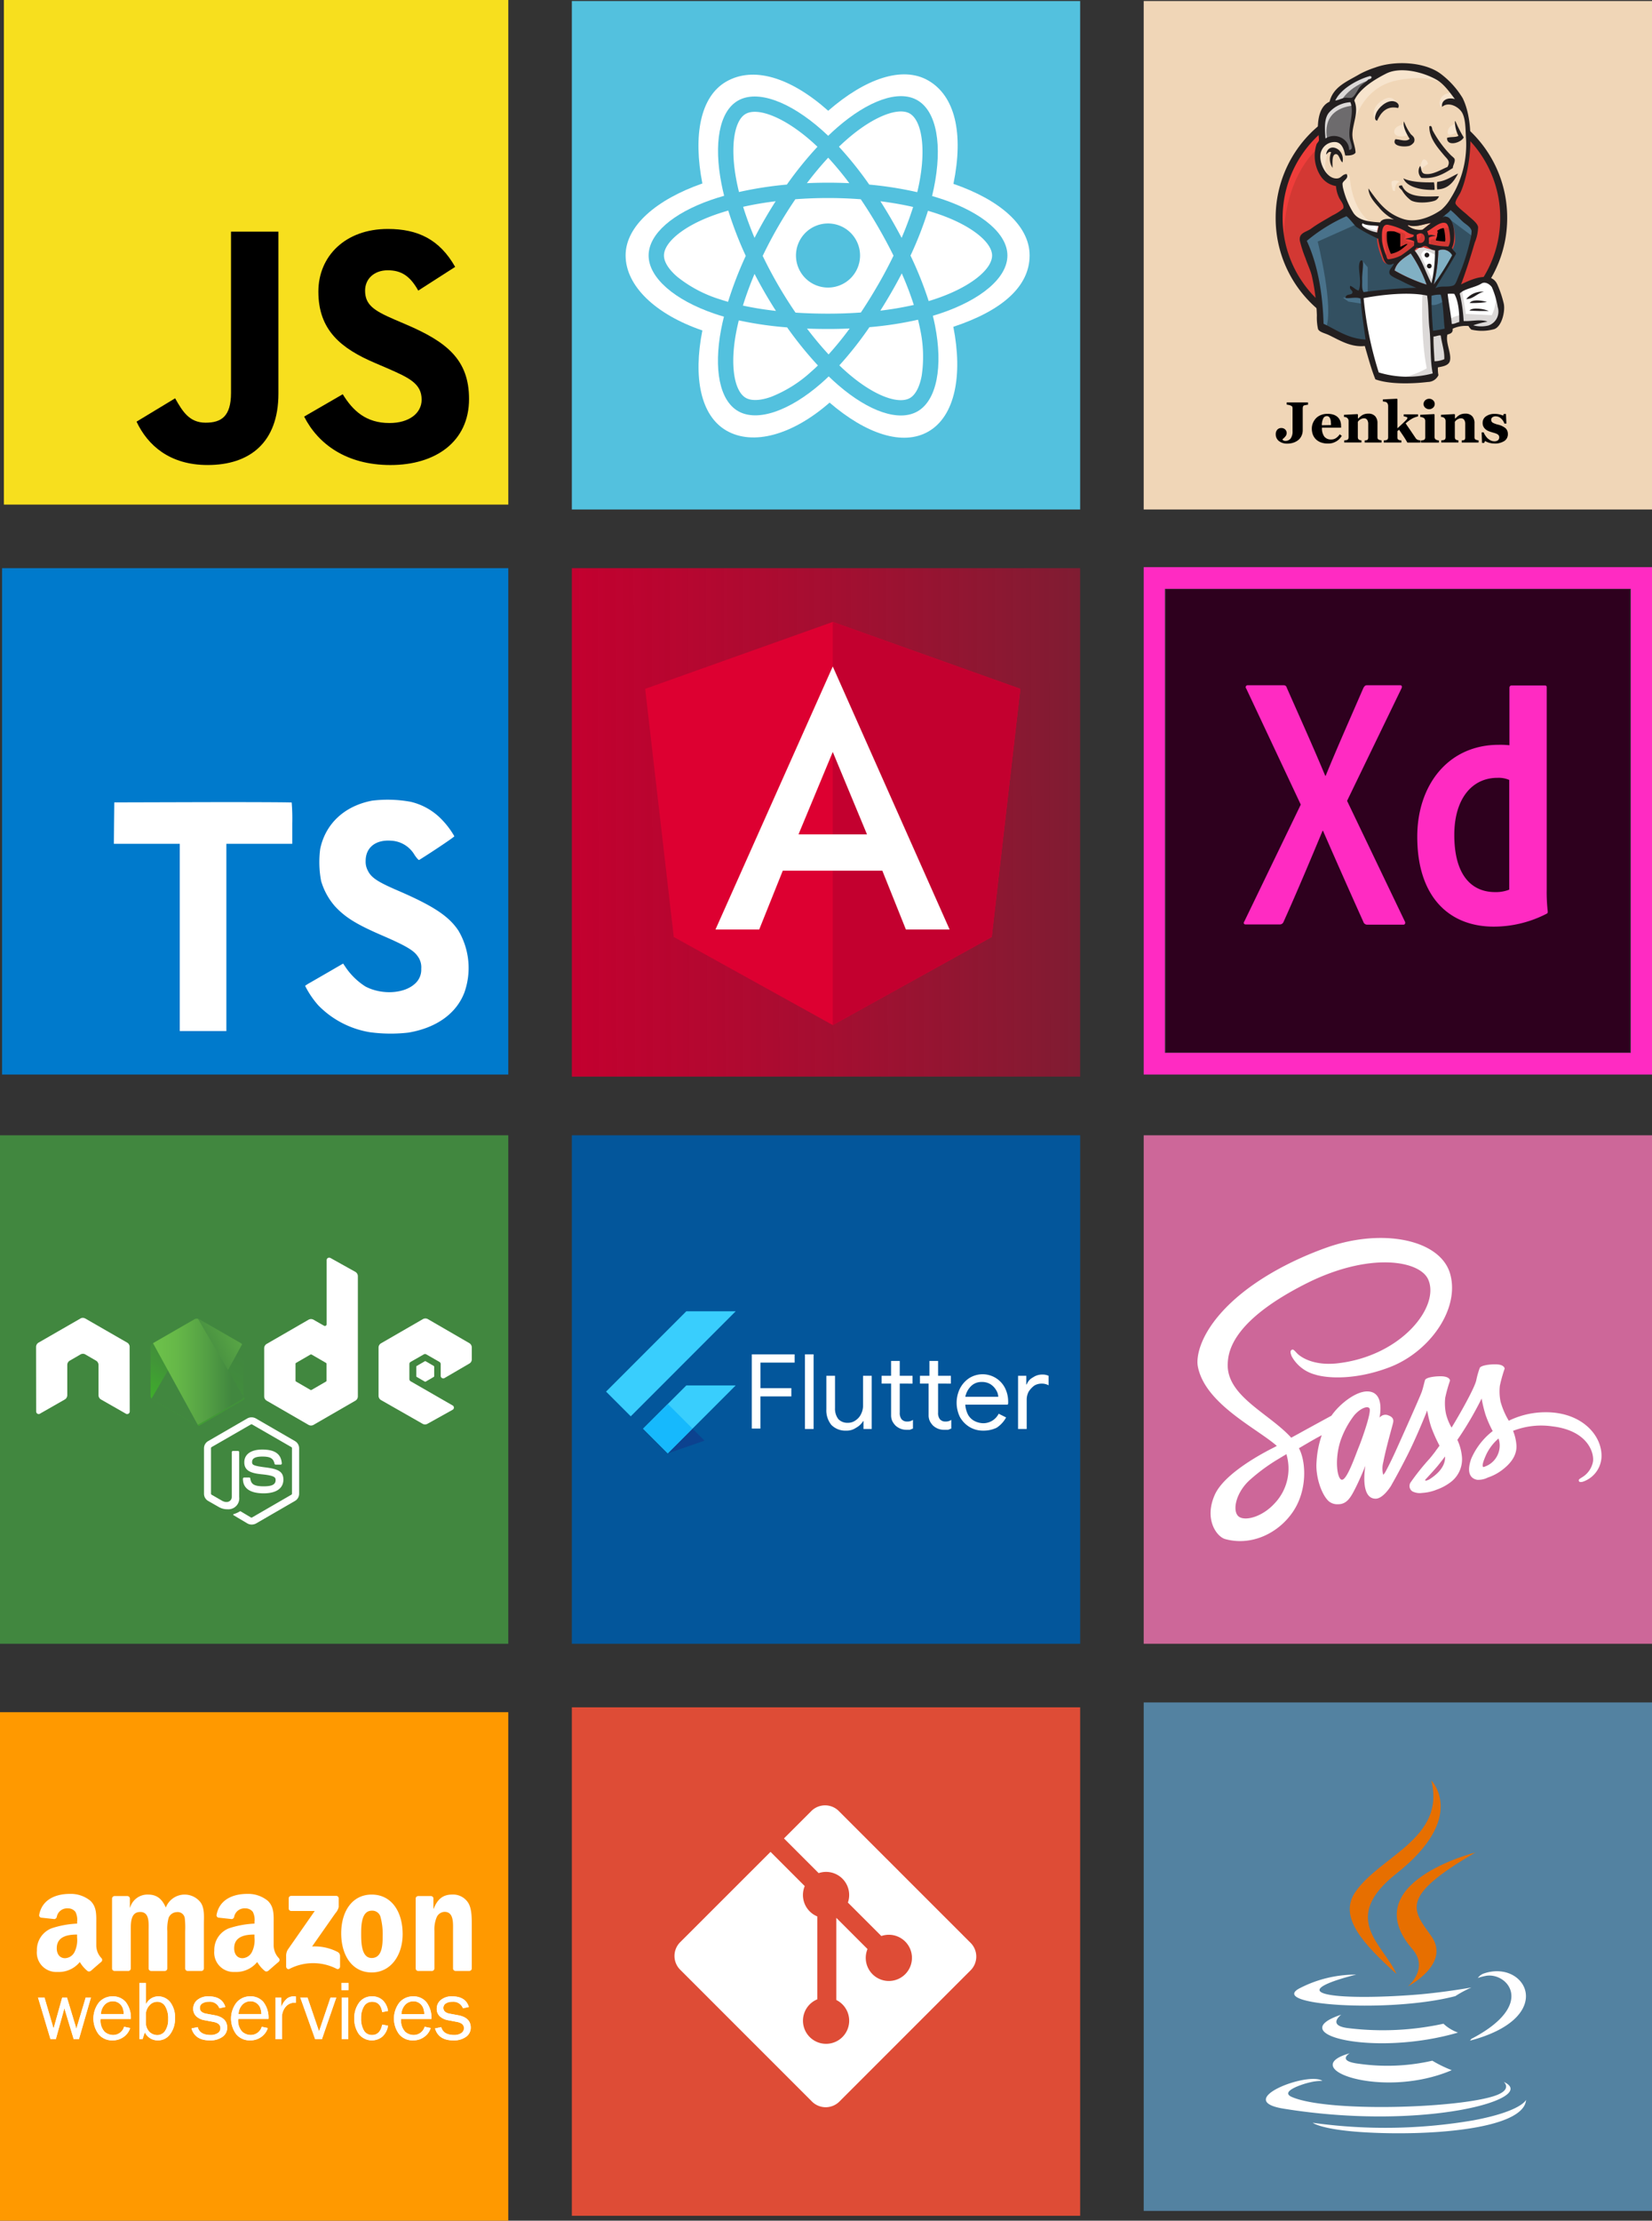 <svg xmlns="http://www.w3.org/2000/svg" xmlns:xlink="http://www.w3.org/1999/xlink" width="338" height="454.207" viewBox="0 0 338 454.207"><rect x="0" y="0" width="338" height="454.207" fill="#333333" stroke="none"/><defs><linearGradient id="a" y1="0.524" x2="1" y2="0.522" gradientUnits="objectBoundingBox"><stop offset="0" stop-color="#c3002f"/><stop offset="1" stop-color="#dd0031" stop-opacity="0.447"/></linearGradient><clipPath id="b"><path d="M31.21,15.962l-8.843,8.846,8.843,8.846h-10.1l-3.792-3.792-5.054-5.054,8.846-8.846ZM21.105.8,4.682,17.227l5.054,5.054L31.21.8h-10.1Z" transform="translate(-4.682 -0.804)"/></clipPath><linearGradient id="f" x1="-89.486" y1="-632.995" x2="-87.478" y2="-635.974" gradientUnits="objectBoundingBox"><stop offset="0" stop-color="#1a237e" stop-opacity="0.4"/><stop offset="1" stop-color="#1a237e" stop-opacity="0"/></linearGradient><radialGradient id="h" cx="-719.019" cy="-294.53" r="1.259" gradientTransform="translate(172.47 70.383) scale(1.238 1.238)" gradientUnits="userSpaceOnUse"><stop offset="0" stop-color="#fff" stop-opacity="0.102"/><stop offset="1" stop-color="#fff" stop-opacity="0"/></radialGradient><linearGradient id="i" x1="0.682" y1="0.175" x2="0.278" y2="0.898" gradientUnits="objectBoundingBox"><stop offset="0" stop-color="#41873f"/><stop offset="0.329" stop-color="#418b3d"/><stop offset="0.635" stop-color="#419637"/><stop offset="0.932" stop-color="#3fa92d"/><stop offset="1" stop-color="#3fae2a"/></linearGradient><linearGradient id="j" x1="0.433" y1="0.552" x2="1.592" y2="-0.183" gradientUnits="objectBoundingBox"><stop offset="0.138" stop-color="#41873f"/><stop offset="0.403" stop-color="#54a044"/><stop offset="0.714" stop-color="#66b848"/><stop offset="0.908" stop-color="#6cc04a"/></linearGradient><linearGradient id="k" x1="-44.138" y1="0.134" x2="53.279" y2="0.134" gradientUnits="objectBoundingBox"><stop offset="0.092" stop-color="#6cc04a"/><stop offset="0.286" stop-color="#66b848"/><stop offset="0.597" stop-color="#54a044"/><stop offset="0.862" stop-color="#41873f"/></linearGradient><linearGradient id="l" x1="-0.044" y1="0.5" x2="1.015" y2="0.5" xlink:href="#k"/><linearGradient id="m" x1="-97.138" y1="0.362" x2="0.279" y2="0.362" xlink:href="#k"/><linearGradient id="n" x1="-1.039" y1="0.503" x2="1.008" y2="0.503" xlink:href="#k"/><linearGradient id="o" x1="1.306" y1="-2.111" x2="0.044" y2="2.016" xlink:href="#i"/></defs><g transform="translate(-865 -187.793)"><g transform="translate(-42 55)"><rect width="104" height="104" transform="translate(1024 482)" fill="#de4c36"/><g transform="translate(874 642.077)"><path d="M60.581,29.129,33.622,2.172a3.976,3.976,0,0,0-5.623,0l-5.6,5.6,7.1,7.1a4.722,4.722,0,0,1,5.98,6.02l6.844,6.844A4.726,4.726,0,1,1,39.492,30.4L33.11,24.021v16.8a4.78,4.78,0,0,1,1.251.895,4.727,4.727,0,1,1-5.142-1.032V23.727a4.674,4.674,0,0,1-1.549-1.032,4.73,4.73,0,0,1-1.02-5.173l-7-7L1.165,29a3.977,3.977,0,0,0,0,5.625L28.124,61.587a3.977,3.977,0,0,0,5.624,0L60.581,34.755a3.979,3.979,0,0,0,0-5.626" transform="translate(171 -141.035)" fill="#fff"/></g></g><g transform="translate(865.429 304)"><path d="M0-204.214v51.786H103.571V-256H0Z" transform="translate(0 256)" fill="#007acc"/><path d="M36.464,42.546,36.5,38.3H23.016V0H13.481V38.3H0v4.159a40.756,40.756,0,0,0,.115,4.274c.049.066,8.253.1,18.2.082l18.1-.049Z" transform="translate(59.367 94.676) rotate(180)" fill="#fff"/><path d="M174.815-234.9a12.892,12.892,0,0,1,6.477,3.732,17.055,17.055,0,0,1,2.482,3.321c.033.132-4.472,3.156-7.2,4.85-.1.066-.493-.362-.937-1.019a5.871,5.871,0,0,0-4.866-2.926c-3.14-.214-5.162,1.43-5.146,4.176a3.8,3.8,0,0,0,.444,1.94c.69,1.43,1.973,2.285,6,4.028,7.414,3.189,10.587,5.294,12.56,8.286a15.029,15.029,0,0,1,1.2,12.626c-1.644,4.307-5.721,7.234-11.459,8.2a31.753,31.753,0,0,1-7.891-.082,19.031,19.031,0,0,1-10.538-5.491,18.3,18.3,0,0,1-2.7-3.995,7.736,7.736,0,0,1,.954-.608c.46-.263,2.2-1.266,3.847-2.219l2.976-1.726.625.921a13.9,13.9,0,0,0,3.929,3.765c3.3,1.743,7.842,1.5,10.078-.51A3.813,3.813,0,0,0,177-200.737a3.794,3.794,0,0,0-.773-2.63c-.806-1.151-2.45-2.121-7.118-4.143-5.343-2.3-7.645-3.732-9.749-6a13.658,13.658,0,0,1-2.844-5.179,20.738,20.738,0,0,1-.181-6.609c1.1-5.162,5-8.762,10.62-9.831A26.235,26.235,0,0,1,174.815-234.9Z" transform="translate(-91.243 282.683)" fill="#fff"/></g><g transform="translate(865.793 187.793)"><path d="M0,0H103.207V103.207H0Z" fill="#f7df1e"/><path d="M67.312,156.394l7.9-4.78c1.524,2.7,2.91,4.987,6.235,4.987,3.187,0,5.2-1.247,5.2-6.1V117.529h9.7v33.114c0,10.045-5.888,14.618-14.479,14.618-7.759,0-12.263-4.018-14.549-8.868" transform="translate(-40.175 -70.147)"/><path d="M152.381,154.534l7.9-4.572c2.079,3.4,4.781,5.889,9.561,5.889,4.019,0,6.581-2.009,6.581-4.78,0-3.325-2.632-4.5-7.066-6.442l-2.424-1.04c-7-2.978-11.639-6.719-11.639-14.617,0-7.274,5.542-12.817,14.2-12.817,6.166,0,10.6,2.148,13.786,7.76l-7.551,4.849c-1.663-2.979-3.464-4.156-6.235-4.156-2.84,0-4.642,1.8-4.642,4.156,0,2.91,1.8,4.088,5.958,5.889l2.425,1.039c8.244,3.533,12.886,7.136,12.886,15.241,0,8.73-6.859,13.51-16.072,13.51-9.006,0-14.826-4.3-17.666-9.907" transform="translate(-90.948 -69.326)"/></g><g transform="translate(75 189)"><rect width="104" height="104" transform="translate(907 115)" fill="url(#a)"/><g transform="translate(890.1 96)"><path d="M70.283,30h0L31.9,43.688l5.854,50.751,32.529,18.017h0l32.529-18.017,5.854-50.751Z" fill="#dd0031"/><path d="M125,30V80.875h0v31.58h0l32.529-18.017,5.854-50.751Z" transform="translate(-54.717)" fill="#c3002f"/><path d="M90.795,52.1,66.8,105.9h8.946L80.57,93.864h20.366L105.76,105.9h8.946L90.795,52.1ZM97.8,86.443H83.786l7.009-16.862Z" transform="translate(-20.512 -12.989)" fill="#fff"/></g></g><g transform="translate(-42 73)"><rect width="104" height="104" transform="translate(1024 115)" fill="#53c1de"/><g transform="translate(1034.246 129.216)"><path d="M.754,37.811c0,6.242,6.1,12.07,15.706,15.355-1.919,9.661-.344,17.448,4.917,20.483,5.408,3.119,13.465.96,21.111-5.724,7.454,6.414,14.987,8.939,20.244,5.9,5.4-3.128,7.046-11.443,5.074-21.406,10.01-3.309,15.609-8.279,15.609-14.6,0-6.1-6.107-11.373-15.588-14.637C69.95,12.8,68.151,5.2,62.672,2.041,57.39-1,49.769,1.65,42.206,8.232,34.337,1.246,26.792-.887,21.318,2.282c-5.277,3.055-6.783,10.983-4.858,20.823C7.174,26.343.754,31.737.754,37.811Z" transform="translate(0 0)" fill="#fff"/><path d="M75.6,35.684q-1.142-.393-2.363-.745.2-.818.365-1.612c1.789-8.683.619-15.679-3.375-17.982-3.83-2.208-10.093.094-16.418,5.6q-.912.794-1.828,1.677-.609-.583-1.216-1.123c-6.629-5.886-13.274-8.367-17.264-6.057-3.826,2.215-4.959,8.791-3.349,17.02q.233,1.192.543,2.432c-.94.267-1.848.552-2.717.854C20.207,38.458,15.243,42.7,15.243,47.11c0,4.55,5.328,9.113,13.424,11.88q.958.328,1.985.621-.333,1.339-.577,2.62c-1.535,8.086-.336,14.507,3.479,16.708,3.941,2.273,10.556-.063,17-5.694q.764-.668,1.532-1.412,1,.958,1.985,1.811c6.239,5.369,12.4,7.537,16.213,5.33C74.219,76.694,75.5,69.8,73.837,61.4q-.19-.961-.44-1.962.7-.206,1.365-.427c8.416-2.788,13.891-7.3,13.891-11.906,0-4.421-5.124-8.7-13.052-11.426Z" transform="translate(-9.782 -9.269)" fill="#53c1de"/><path d="M80.292,62.541q-.6.2-1.233.386a73.559,73.559,0,0,0-3.717-9.3,73.541,73.541,0,0,0,3.573-9.164q1.126.326,2.182.688c6.793,2.339,10.937,5.8,10.937,8.46,0,2.838-4.475,6.522-11.742,8.93Zm-3.015,5.974A26.556,26.556,0,0,1,77.63,78.2c-.437,2.357-1.316,3.928-2.4,4.557-2.313,1.339-7.261-.4-12.6-4.993q-.917-.79-1.846-1.683a73.675,73.675,0,0,0,6.153-7.813A73.2,73.2,0,0,0,76.88,66.74q.225.906.4,1.776ZM46.787,82.53c-2.26.8-4.061.821-5.149.194-2.316-1.336-3.278-6.491-1.965-13.407q.226-1.188.536-2.437A73.752,73.752,0,0,0,50.1,68.312,76.345,76.345,0,0,0,56.4,76.1q-.7.678-1.4,1.288a26.56,26.56,0,0,1-8.218,5.144ZM36.2,62.524a26.56,26.56,0,0,1-8.562-4.549c-1.821-1.559-2.74-3.107-2.74-4.363,0-2.673,3.985-6.083,10.632-8.4.806-.281,1.651-.546,2.527-.8a75.171,75.171,0,0,0,3.578,9.272,76.4,76.4,0,0,0-3.623,9.4q-.937-.269-1.812-.567Zm3.55-24.162c-1.38-7.051-.463-12.369,1.842-13.7,2.456-1.422,7.887.605,13.611,5.688q.549.487,1.1,1.017A75.124,75.124,0,0,0,50.048,39.1a76.646,76.646,0,0,0-9.8,1.522q-.287-1.153-.5-2.262Zm31.666,7.819q-1.09-1.882-2.232-3.671c2.342.3,4.586.689,6.694,1.17A66.987,66.987,0,0,1,73.525,50q-1-1.9-2.112-3.82ZM58.5,33.6a67.042,67.042,0,0,1,4.32,5.215q-2.154-.1-4.355-.1-2.178,0-4.321.1c1.426-1.881,2.887-3.628,4.357-5.213Zm-13,12.6Q44.415,48.09,43.431,50c-.913-2.166-1.695-4.3-2.333-6.352,2.094-.469,4.328-.852,6.655-1.142q-1.156,1.8-2.25,3.7Zm2.317,18.74a66.751,66.751,0,0,1-6.766-1.088c.648-2.093,1.447-4.268,2.379-6.481q.986,1.9,2.081,3.8h0q1.115,1.927,2.3,3.77Zm10.765,8.9c-1.486-1.6-2.969-3.378-4.417-5.286q2.108.083,4.3.083,2.244,0,4.431-.1a66.708,66.708,0,0,1-4.31,5.3ZM73.555,57.261a66.53,66.53,0,0,1,2.465,6.458,66.631,66.631,0,0,1-6.848,1.167q1.143-1.811,2.254-3.735,1.122-1.945,2.129-3.89Zm-4.846,2.323c-1.148,1.99-2.326,3.889-3.522,5.682-2.178.156-4.429.236-6.723.236s-4.507-.071-6.646-.21c-1.244-1.816-2.448-3.721-3.588-5.691h0c-1.137-1.964-2.184-3.945-3.132-5.915.948-1.974,1.992-3.957,3.123-5.918h0c1.134-1.966,2.327-3.862,3.56-5.667,2.183-.165,4.422-.251,6.685-.251h0c2.273,0,4.514.087,6.7.253,1.214,1.792,2.4,3.681,3.537,5.648,1.151,1.988,2.208,3.958,3.165,5.89-.953,1.965-2.008,3.955-3.154,5.942Zm6.469-35.02c2.458,1.418,3.414,7.135,1.87,14.632q-.148.718-.33,1.459A75.124,75.124,0,0,0,66.9,39.105,73.668,73.668,0,0,0,60.7,31.36q.846-.814,1.688-1.548C67.8,25.1,72.87,23.233,75.178,24.564Z" transform="translate(-16.298 -15.771)" fill="#fff"/><path d="M114.6,94.665a6.555,6.555,0,1,1-6.555,6.555,6.555,6.555,0,0,1,6.555-6.555" transform="translate(-72.433 -63.38)" fill="#53c1de"/></g></g><g transform="translate(-42 73)"><rect width="104" height="104" transform="translate(1141 115)" fill="#f0d6b7"/><g transform="translate(1168 127.713)"><path d="M50.625,66.96c0,12.973-10.286,23.5-22.981,23.5S4.664,79.933,4.664,66.96s10.286-23.5,22.981-23.5,22.981,10.527,22.981,23.5" transform="translate(-3.959 -35.398)" fill="#d33833"/><path d="M4.479,79.235S2.811,54.734,25.4,54.03L23.827,51.4l-12.25,4.114-3.5,4.022L5.017,65.391l-1.742,6.82.519,4.559" transform="translate(-2.83 -41.854)" fill="#ef3d3a"/><path d="M8.844,48.186A23.047,23.047,0,0,0,2.32,64.309h0A23.047,23.047,0,0,0,8.844,80.433h0A21.894,21.894,0,0,0,24.578,87.1h0a21.894,21.894,0,0,0,15.734-6.672h0a23.047,23.047,0,0,0,6.524-16.124h0a23.047,23.047,0,0,0-6.524-16.124h0a21.968,21.968,0,0,0-15.734-6.672h0A21.926,21.926,0,0,0,8.844,48.186ZM7.824,81.415A24.4,24.4,0,0,1,.893,64.309h0A24.48,24.48,0,0,1,7.824,47.185h0a23.4,23.4,0,0,1,16.754-7.1h0a23.4,23.4,0,0,1,16.754,7.1h0a24.413,24.413,0,0,1,6.931,17.124h0a24.4,24.4,0,0,1-6.931,17.106h0a23.32,23.32,0,0,1-16.754,7.1h0a23.32,23.32,0,0,1-16.754-7.1Z" transform="translate(-0.893 -32.655)" fill="#231f20"/><path d="M72.016,35.943l-3.5.519L63.787,37l-3.058.074-2.984-.093-2.28-.7-2.02-2.187-1.575-4.466-.352-.964-2.094-.7L48.2,25.935l-.871-2.891.964-2.539,2.28-.8,1.835.871.871,1.927,1.056-.167.352-.445-.352-2.02-.093-2.539.519-3.5-.019-2,1.594-2.558,2.8-2.02L64.028,5.16l5.43.8,4.726,3.41,2.187,3.5,1.408,2.539.352,6.3-1.056,5.43-1.927,4.819-1.816,2.576" transform="translate(-38.657 -4.251)" fill="#f0d6b7"/><path d="M56.059,179.707l-12.51.519v2.094l1.056,7.357-.519.612-8.747-2.984-.612-1.056-.871-9.9L31.8,170.422l-.445-1.408L38.36,164.2l2.187-.871,1.927,2.372,1.668,1.483,1.927.612.871.259L48,172.609l.8.964,2.02-.7-1.408,2.724,7.6,3.6-.945.519" transform="translate(-25.665 -132.874)" fill="#335061"/><path d="M50.957,24.173l2.28-.8,1.835.871.871,1.927L57,26.008l.259-1.056-.519-2.02.519-4.819-.445-2.632,1.575-1.835,3.41-2.706-.964-1.316L56.016,12,54,13.572l-1.131,2.446-1.742,2.372-.519,2.8.352,2.984" transform="translate(-41.32 -7.882)" fill="#6d6b6d"/><path d="M62.944,17.306s1.316-3.243,6.561-4.819.259-1.131.259-1.131l-5.69,2.187-2.187,2.187-.964,1.742,2.02-.167" transform="translate(-49.712 -9.244)" fill="#dcd9d8"/><path d="M51.92,49.141s-1.835-6.134,5.171-7.005l-.259-1.056L52.013,42.21,50.6,46.769l.352,2.984.964-.612" transform="translate(-41.32 -33.462)" fill="#dcd9d8"/><path d="M72.633,122.96l1.149-1.112a.738.738,0,0,1,.612.667c.093.612.352,6.134,4.114,9.1.352.278-2.8-.445-2.8-.445l-2.8-4.374" transform="translate(-59.233 -99.145)" fill="#f7e4cd"/><path d="M158.843,108.171s.2-2.65.927-2.446a.991.991,0,0,1,.723.927s-1.742,1.112-1.649,1.52" transform="translate(-129.339 -86.024)" fill="#f7e4cd"/><path d="M190.866,66.878s-1.446.3-1.575,1.575,1.575.259,1.835.167" transform="translate(-154.097 -54.442)" fill="#f7e4cd"/><path d="M132.706,67.374s-1.927.259-1.927,1.483,2.187,1.131,2.8.612" transform="translate(-106.519 -54.845)" fill="#f7e4cd"/><path d="M52.623,86.781s-3.317-2.02-3.669-.093-1.131,3.317.519,5.337l-1.131-.352-1.056-2.706-.352-2.632,2.02-2.094,2.28.167,1.316,1.056.074,1.316" transform="translate(-38.334 -68.563)" fill="#f7e4cd"/><path d="M85.419,14s1.483-7.71,9.007-9.192c6.19-1.223,9.452.259,10.675,1.668,0,0-5.523-6.561-10.768-4.559-5.245,2.02-9.1,5.69-9.007,8.043.148,4.04.093,4.04.093,4.04" transform="translate(-69.555 -1.306)" fill="#f7e4cd"/><path d="M183.022,32.643s-2.539-.093-2.632,2.187a1.837,1.837,0,0,0,.167.7s2.02-2.28,3.243-1.056" transform="translate(-146.865 -26.601)" fill="#f7e4cd"/><path d="M113.143,40.3s-.445-3.484-3.41-1.464c-1.927,1.316-1.742,3.151-1.408,3.5.352.352.259,1.056.519.575s.185-2.057,1.149-2.5c.945-.445,2.539-.927,3.151-.111" transform="translate(-88.087 -31.122)" fill="#f7e4cd"/><path d="M42.574,165.373l-8.229,3.669s3.41,13.566,1.668,17.773l-1.223-.445L34.7,181.2l-2.28-9.785-.964-2.706,8.581-5.782,2.539,2.446" transform="translate(-25.746 -132.552)" fill="#49728b"/><path d="M93.76,216.211l1.168,1.427v5.245h-1.39s-.167-3.669-.167-4.114.167-2.02.167-2.02" transform="translate(-76.098 -175.883)" fill="#49728b"/><path d="M78.465,256.2l-3.947.167,1.131.8,2.8.445" transform="translate(-60.766 -208.402)" fill="#49728b"/><path d="M167.789,251.131l3.243-.093.8,8.043-3.317.445-.723-8.4" transform="translate(-136.617 -204.206)" fill="#335061"/><path d="M172.453,174.151l4.893-.259s2.02-5.078,2.02-5.337,1.742-7.358,1.742-7.358l-3.948-4.114-.8-.7-2.094,2.094v8.136l-1.816,7.543" transform="translate(-140.41 -127.226)" fill="#335061"/><path d="M170.847,248.26l-3.058.612.445,2.446c1.131.519,3.058-.871,3.058-.871" transform="translate(-136.617 -201.947)" fill="#49728b"/><path d="M184.657,158.294l6.134,4.559.167-2.094-4.633-4.281-1.668,1.816" transform="translate(-150.335 -127.307)" fill="#49728b"/><path d="M99.418,268.69,97.6,261.332l-.908-5.43-.148-4.022,8.21-.445h5.1l-.463,9.192.8,7.1-.093,1.316-6.653.519-4.022-.871" transform="translate(-78.68 -204.529)" fill="#fff"/><path d="M137.367,248.779s-.445,9.1.871,15.586a16.6,16.6,0,0,1-6.468,2.094l7.358-.259.871-.519-1.056-14.344-.278-3.076" transform="translate(-107.326 -201.947)" fill="#dcd9d8"/><path d="M186.08,248.068l3.41-.964,6.468-.352.964-2.984L195.18,238.6l-2.02-.259-2.8.871-2.669,1.316-1.427-.259-1.112.445" transform="translate(-150.738 -193.877)" fill="#fff"/><path d="M189.817,253.892a12.54,12.54,0,0,1,2.632-.964l-.964-4.819,1.131-.445s.8,4.559.8,5.078c0,0,4.893.259,5.337.259a7.968,7.968,0,0,0,.8-4.114l.964,2.8.093,1.575-1.408,2.094-1.575.352-2.632-.093-.871-1.131-3.058.445-.964.352" transform="translate(-154.531 -201.463)" fill="#dcd9d8"/><path d="M154.174,208.548l-1.927-4.893-2.02-2.891s.445-1.223,1.056-1.223h2.02l1.927.7-.167,3.243-.89,5.059" transform="translate(-122.335 -162.327)" fill="#fff"/><path d="M154,205.992s-2.446-4.726-2.446-5.43c0,0,.445-1.056,1.056-.8s1.927.964,1.927.964v-1.668l-2.984-.612-2.02.259,3.41,8.08.7.093" transform="translate(-121.77 -161.439)" fill="#dcd9d8"/><path d="M95.6,172.821l-2.428-.259-2.28-.7v.8L92,173.877l3.5,1.575" transform="translate(-74.081 -139.814)" fill="#fff"/><path d="M94.108,178.406s2.706,1.13,3.6.871l.093,1.056-2.446-.519-1.483-1.056.241-.352" transform="translate(-76.501 -145.14)" fill="#dcd9d8"/><path d="M171.152,180.009a16.176,16.176,0,0,1-4-.556,9.159,9.159,0,0,1,.056-1.3,3.06,3.06,0,0,1,1.371-.3,2.37,2.37,0,0,0-1.52-.167,2.519,2.519,0,0,0-.259-.8c.834-.3,2.8-2.242,3.91-1.612.537.315.76,2.057.8,2.928a3.065,3.065,0,0,1-.352,1.8" transform="translate(-135.81 -142.498)" fill="#d33833"/><path d="M171.152,180.009a16.176,16.176,0,0,1-4-.556,9.159,9.159,0,0,1,.056-1.3,3.06,3.06,0,0,1,1.371-.3,2.37,2.37,0,0,0-1.52-.167,2.519,2.519,0,0,0-.259-.8c.834-.3,2.8-2.242,3.91-1.612.537.315.76,2.057.8,2.928a3.065,3.065,0,0,1-.352,1.8Z" transform="translate(-135.81 -142.498)" stroke="#d33833" stroke-width="2"/><path d="M123.809,179.153a2.015,2.015,0,0,1-.019.334c-.463.3-1.2.3-1.724.556a4.86,4.86,0,0,1,1.853.463c-.019.278-.019.575-.037.853-.853.575-1.631,1.446-2.632,2a6.736,6.736,0,0,1-2.632.8c-.278-.074-.315-.426-.426-.76a11,11,0,0,1-.853-2.928c-.056-1.353-.2-3.632,1.26-3.354a12.776,12.776,0,0,1,3.466,1.26,3.519,3.519,0,0,0,1.742.778" transform="translate(-95.565 -144.07)" fill="#d33833"/><path d="M123.809,179.153a2.015,2.015,0,0,1-.019.334c-.463.3-1.2.3-1.724.556a4.86,4.86,0,0,1,1.853.463c-.019.278-.019.575-.037.853-.853.575-1.631,1.446-2.632,2a6.736,6.736,0,0,1-2.632.8c-.278-.074-.315-.426-.426-.76a11,11,0,0,1-.853-2.928c-.056-1.353-.2-3.632,1.26-3.354a12.776,12.776,0,0,1,3.466,1.26,3.519,3.519,0,0,0,1.742.778Z" transform="translate(-95.565 -144.07)" stroke="#d33833" stroke-width="2"/><path d="M155.556,188.546a5.073,5.073,0,0,1-.222-1.594c1.983-1.316,2.335,2.261.222,1.594" transform="translate(-126.478 -151.851)" fill="#d33833"/><path d="M155.556,188.546a5.073,5.073,0,0,1-.222-1.594c1.983-1.316,2.335,2.261.222,1.594Z" transform="translate(-126.478 -151.851)" stroke="#d33833" stroke-width="2"/><path d="M166.612,177.021s-.612-.871-.167-1.13.871,0,1.13-.445,0-.7.093-1.223.519-.612.964-.7,1.668-.259,1.835.167l-.519-1.575-1.056-.352-3.317,1.927-.167.964v1.927" transform="translate(-134.68 -139.733)" fill="#ef3d3a"/><path d="M115.535,182.259c-.111-1.371-.222-2.724-.334-4.1-.185-2.039.482-1.687,2.261-1.687a4.565,4.565,0,0,1,1.761.519c.482.982-.8.76.556,1.5,1.131.612,3.151-.371,2.687-1.761-.259-.315-1.334-.093-1.724-.3l-2.057-1.056c-.871-.445-2.873-1.112-3.8-.482-2.354,1.594.148,5.6.982,7.265" transform="translate(-92.795 -142.08)" fill="#ef3d3a"/><path d="M114.508,43.27c-2.391-.556-3.577,1-4.3,2.613-.649-.148-.389-1.038-.222-1.483.426-1.168,2.15-2.743,3.558-2.52.593.074,1.408.63.964,1.39" transform="translate(-89.452 -34.096)" fill="#231f20"/><path d="M190.237,63.9h.111a25.084,25.084,0,0,0,1.686,3.3c-.463,1.075-3.447,2-3.41.111.649-.278,1.761-.056,2.335-.426a6.5,6.5,0,0,1-.723-2.984" transform="translate(-153.561 -52.021)" fill="#231f20"/><path d="M133.048,64.1a10.168,10.168,0,0,0,1.408,2.632c.334.315.964.7.649,1.594a2.04,2.04,0,0,1-.927.76c-1.131.334-3.781.074-2.891-1.353.945.037,2.205.612,2.91-.074-.537-.853-1.5-2.558-1.149-3.558" transform="translate(-106.787 -52.182)" fill="#231f20"/><path d="M164.438,77.669c-1.705,1.093-3.614,2.3-6.431,2.02a1.9,1.9,0,0,1-.241-2.446c.3.519.111,1.483.964,1.631,1.594.278,3.447-.982,4.6-1.409.7-1.2-.056-1.631-.7-2.409-1.316-1.575-3.058-3.54-3-5.893.537-.389.575.593.649.76a22.241,22.241,0,0,0,3.651,5.022c.315.334.815.667.871.89.167.63-.426,1.408-.352,1.835" transform="translate(-128.188 -56.226)" fill="#231f20"/><path d="M59.516,95.731c-.537-.315-.667-1.649-1.3-1.686-.908-.056-.741,1.742-.741,2.8a3.35,3.35,0,0,1-.278-3.188c-.519-.259-.741.278-1.038.463.389-2.687,3.947-1.242,3.354,1.612" transform="translate(-45.838 -75.437)" fill="#231f20"/><path d="M181.927,121.153c-.8,1.52-1.927,3.188-4.263,3.243a5.3,5.3,0,0,1,0-1.538c1.8-.185,2.91-1.093,4.263-1.705" transform="translate(-144.602 -98.58)" fill="#231f20"/><path d="M140.8,126.412c1.483.778,4.225.871,6.264.815a6.754,6.754,0,0,1,.111,1.538c-2.613.111-5.69-.537-6.375-2.354" transform="translate(-114.669 -102.857)" fill="#231f20"/><path d="M136.556,134.152c1.038,2.595,4.578,2.3,7.561,2.224a1.5,1.5,0,0,1-.778.871c-.964.389-3.6.686-4.93-.019a6.883,6.883,0,0,1-1.853-2.057c-.2-.278-1.316-1,0-1.019" transform="translate(-110.703 -109.151)" fill="#231f20"/><path d="M177.74,205.514a51.825,51.825,0,0,1-3.8,6.023,29.478,29.478,0,0,0,.945-6.987,2.2,2.2,0,0,1,2.854.964" transform="translate(-141.62 -166.224)" fill="#81b0c4"/><path d="M213.294,250.543c-1.353.278-2.3,1.594-3.632,1.5a4.335,4.335,0,0,1,3.632-1.5" transform="translate(-170.669 -203.803)" fill="#231f20"/><path d="M216.954,260.449a20.417,20.417,0,0,1-3.521.2c.537-.815,2.576-.519,3.521-.2" transform="translate(-173.735 -211.596)" fill="#231f20"/><path d="M217.1,269.521c-1.242.018-2.78,0-3.966-.093.7-.76,3.169-.278,3.966.093" transform="translate(-173.493 -218.833)" fill="#231f20"/><path d="M175.283,298.373c.185,1.557.8,3.132.723,4.837a5.24,5.24,0,0,1-2,.426c-.056-1.446-.259-3.669-.2-5.059.445.037,1.112-.315,1.483-.2" transform="translate(-141.498 -242.682)" fill="#dcd9d8"/><path d="M150.245,175.429c-.63.408-1.149.908-1.761,1.353a3.8,3.8,0,0,1-3.021-.853c.019-.056.111-.037.111-.111,1.427.63,3.243-.259,4.67-.389" transform="translate(-118.461 -142.719)" fill="#f0d6b7"/><path d="M131.175,212.073c.389-1.686,1.927-2.576,3.317-3.5a28.175,28.175,0,0,1,3.262,6.412,32.844,32.844,0,0,1-6.579-2.91" transform="translate(-106.842 -169.67)" fill="#81b0c4"/><path d="M54.632,56.21c-.056,1.39.13,3.6.2,5.059a5.24,5.24,0,0,0,2-.426c.074-1.705-.537-3.28-.723-4.837-.371-.13-1.038.222-1.483.2ZM40.324,48.352a72.644,72.644,0,0,0,3.095,15.2,20.044,20.044,0,0,0,11.046.2c-.575-2.78-.334-6.171-.667-9.155-.259-2.242-.13-4.485-.482-6.764-3.836-.8-9.248-.185-12.991.519Zm13.9-.482c-.037,2.391.111,4.763.3,7.154a22.868,22.868,0,0,0,2.391-.426c-.278-2.3-.241-4.911-.815-6.95a5.888,5.888,0,0,0-1.872.222Zm4.652-.389a6.6,6.6,0,0,0-1.353,0c.2,1.946.667,4.1.834,6.153.649.019,1-.3,1.538-.389.037-1.8-.148-4.281-1.019-5.764Zm7.061,6.449a3.018,3.018,0,0,0,1.835-3.725,17.393,17.393,0,0,0-1.2-4.077c-.352-.537-1.334-1.26-2.131-.76-1.279.815-3.521,1.056-4.448,2.039a32.46,32.46,0,0,1,.8,5.634c1.594.093,3.54-.445,4.874.13a17.128,17.128,0,0,0-2.91.741,6.14,6.14,0,0,0,3.188.019ZM53.223,45.609A28.174,28.174,0,0,0,49.961,39.2c-1.39.927-2.91,1.816-3.317,3.5a33.805,33.805,0,0,0,6.579,2.91ZM55.6,38.622a29.479,29.479,0,0,1-.945,6.987,53.442,53.442,0,0,0,3.8-6.023,2.2,2.2,0,0,0-2.854-.964Zm-2.687-.945c-.537-.056-1,.63-1.705.334-.167.185-.315.371-.482.556,1.557,1.89,2.28,4.559,3.484,6.764a29.916,29.916,0,0,0,.723-6.764c-.89.037-1.39-.834-2.02-.89ZM51.185,35.4a5.073,5.073,0,0,0,.222,1.594c2.113.667,1.761-2.91-.222-1.594Zm-2.354-.778a12.776,12.776,0,0,0-3.466-1.26c-1.464-.278-1.316,2-1.26,3.354a11.215,11.215,0,0,0,.853,2.928c.111.334.148.686.426.76a6.961,6.961,0,0,0,2.632-.8,27.209,27.209,0,0,0,2.632-2c.019-.278.019-.575.037-.853a4.466,4.466,0,0,0-1.853-.463c.5-.259,1.26-.259,1.724-.556a2.014,2.014,0,0,1,.019-.334,3.879,3.879,0,0,1-1.742-.778Zm-8.71-1.575c-.76.778,2.131,1.816,3.039,1.872,0-.482.278-.945.222-1.3-1.093-.185-2.52-.056-3.262-.575Zm9.341.352c0,.074-.093.056-.111.111a3.842,3.842,0,0,0,3.021.853c.593-.426,1.131-.945,1.761-1.353-1.446.13-3.262,1.019-4.67.389Zm8.562,2.595c-.037-.853-.259-2.613-.8-2.928-1.112-.649-3.076,1.316-3.91,1.612a2.519,2.519,0,0,1,.259.8,2.357,2.357,0,0,1,1.52.167,3.06,3.06,0,0,0-1.371.3c-.111.352.037.815-.056,1.3a17.1,17.1,0,0,0,4,.556,3,3,0,0,0,.352-1.8ZM38.842,33.785c-.241-.167-1.853-2.261-2.076-2.168A34.184,34.184,0,0,0,28.7,36.639c2.317,4.985,3.262,11.083,3.429,16.958,2.65,1.242,4.985,3.039,8.6,3.225-.426-2.947-.8-5.6-1.038-8.377-.908-.389-2.205.019-3.058-.111,0-1.019,1.3-.445,1.408-1.131.074-.519-.723-.556-.463-1.371.667.241,1.019.778,1.724.982.649-1.408,0-3.91.093-5.1.019-.222.111-1.223.612-1.056.445.148-.019,2.687.019,3.8.037,1.038-.13,2.02.3,2.669a99.54,99.54,0,0,1,10.8-.89,24.122,24.122,0,0,1-2.891-1.3c-.593-.334-2.428-1.019-2.595-1.575-.278-.89.7-1.353.871-2.113-1.761.964-2.094-.927-2.52-2.242a18.5,18.5,0,0,1-.686-2.8,35.145,35.145,0,0,1-4.466-2.428Zm17.643-1.927c2.428-1.168,2.873,4.392,1.909,6.19.148.537.649.741.853,1.223C57.893,41.7,56.392,43.96,55,46.35c1.019-.649,2.5-.111,3.707-.593.445-.167.76-1.186,1.093-2A42.715,42.715,0,0,0,62.119,36.6a8.422,8.422,0,0,0,.3-1.964c-.111-.778-1.149-1.353-1.686-1.816-.982-.89-1.594-1.649-2.632-2.483-.389.612-1.279,1.019-1.612,1.52ZM33.3,10.341c-1.149,1.279-.908,3.651-.778,5.356,2.094-1.316,4.856.111,4.837,2.335,1-.019.371-1.242.185-2.039-.593-2.576,1-5.356.074-7.71A6.3,6.3,0,0,0,33.3,10.341Zm8.266-7.395c-2.613.741-5.968,2.65-7.042,5,.834-.13,1.408-.537,2.224-.593a5.128,5.128,0,0,0,1.075.037c.7-.185,1.316-1.779,1.853-2.372.519-.575,1.149-.834,1.575-1.353.278-.13.686-.13.7-.537a.4.4,0,0,0-.389-.185Zm13.622.7C52.463,2.113,47.867.963,44.976,2.409,42.641,3.577,39.49,5.5,38.415,7.932c1,2.354-.3,4.5-.389,6.894-.037,1.279.593,2.372.649,3.762-.352.575-1.39.63-2.113.593-.241-1.223-.667-2.595-1.927-2.743a2.917,2.917,0,0,0-3.169,2.817c-.093,1.816,1.39,4.819,3.5,4.615.815-.074,1.019-.89,1.909-.89.482.964-.741,1.26-.871,1.946a4.657,4.657,0,0,0,.185,1.2,16.738,16.738,0,0,0,2.076,4.837c1.075,1.538,3.169,1.761,5.43,1.909.408-.871,1.89-.8,2.854-.575a9.538,9.538,0,0,1-3.132-2.558c-1.019-1.131-2.057-2.335-2.113-3.818,1.946,2.687,3.54,5.041,7.061,6.227,2.669.89,5.782-.408,7.839-1.853a9.25,9.25,0,0,0,1.964-2.409,20.569,20.569,0,0,0,3.095-12.4c-.093-1.853-.093-3.707-.723-4.948-.649-1.3-2.854-2.483-4.151-1.3-.241-1.279,1.075-2.057,2.613-1.594-1.093-1.427-2.242-3.114-3.818-4Zm5.078,41.9c2.131-1.056,6.1-2.836,7.413,0a22.064,22.064,0,0,1,1.316,3.91c.352,1.52-.389,4.744-1.964,5.245a9.411,9.411,0,0,1-4.67.093,2.706,2.706,0,0,1-.575-.741,6.392,6.392,0,0,0-3.243.556c.093.89-.5,1.019-1.075,1.2-.408,1.649.834,3.8.537,5.282-.2,1.075-1.52,1.242-2.483,1.427a7.26,7.26,0,0,0,.111,1.594,2.4,2.4,0,0,1-2.15,1.39c-3.095.371-7.784.537-10.749-.537-.834-2.039-1.483-4.5-2.168-6.82-2.891.315-5.245-1.242-7.45-2.28-.76-.352-1.816-.556-2.113-1.168a10.571,10.571,0,0,1-.241-2.78,42.716,42.716,0,0,0-1.038-8.136c-.315-1.26-.89-2.354-1.279-3.558a24.817,24.817,0,0,1-1.168-3.614c-.241-1.649,1.316-1.742,2.3-2.465,1.538-1.112,2.743-1.724,4.411-2.724a9.581,9.581,0,0,0,2.15-1.39c.334-.686-.575-1.649-.815-2.187a6.593,6.593,0,0,1-.649-2.409,4.667,4.667,0,0,1-3.095-1.983,7.589,7.589,0,0,1-.871-6.6c.074-.167.426-.519.482-.778a8.481,8.481,0,0,0-.222-1.761c-.093-2.836.482-5.282,2.391-6.134.778-3.095,3.558-4.114,6.171-5.653A19.405,19.405,0,0,1,42.7,1.186C46.681-.278,52.815,0,56.133,2.5a17.674,17.674,0,0,1,4.448,4.93c2.131,4.281,1.964,11.453.482,16.68a17.129,17.129,0,0,1-.89,2.576c-.278.593-1.149,1.761-1.056,2.28.111.537,2,1.964,2.409,2.354.723.7,2.113,1.631,2.224,2.52a8.6,8.6,0,0,1-.686,3.151c-.89,3.039-1.779,5.838-2.8,8.562Z" transform="translate(-22.329 -0.296)" fill="#231f20"/><path d="M127.836,129c.111-.148.741-.389,1.631.037,0,0-1.056.167-.964,1.927l-.445-.093c.019.019-.445-1.575-.222-1.872" transform="translate(-104.077 -104.796)" fill="#f7e4cd"/><path d="M164.982,208.358a.482.482,0,1,1-.482-.482.478.478,0,0,1,.482.482" transform="translate(-133.551 -169.105)" fill="#1d1919"/><path d="M167.562,220.364a.482.482,0,1,1-.482-.482.467.467,0,0,1,.482.482" transform="translate(-135.649 -178.869)" fill="#1d1919"/><g transform="translate(0.019 68.627)"><path d="M6.653,5.127q-.222.028-.389.056c-.111.019-.222.037-.371.074a.356.356,0,0,0-.3.222,1.1,1.1,0,0,0-.074.371v4.522a2.676,2.676,0,0,1-.259,1.149,2.432,2.432,0,0,1-.686.871,3.213,3.213,0,0,1-1,.519,4.05,4.05,0,0,1-1.168.185,2.709,2.709,0,0,1-1.742-.519A1.708,1.708,0,0,1,0,11.15a1.324,1.324,0,0,1,.3-.89,1.028,1.028,0,0,1,.834-.352,1.062,1.062,0,0,1,.8.3.979.979,0,0,1,.3.723,1.091,1.091,0,0,1-.259.686,3.491,3.491,0,0,1-.593.575v.074a.483.483,0,0,0,.222.2.8.8,0,0,0,.352.074,1.314,1.314,0,0,0,1.093-.5,2.421,2.421,0,0,0,.389-1.5V5.905a1,1,0,0,0-.056-.352c-.037-.093-.148-.167-.315-.241a1.945,1.945,0,0,0-.426-.13c-.167-.037-.3-.056-.408-.074V4.664H6.6v.463Z" transform="translate(0 -3.904)"/><path d="M45.626,21.669a3.794,3.794,0,0,1-.482.63,2.883,2.883,0,0,1-.649.5,3.519,3.519,0,0,1-.778.334,3.384,3.384,0,0,1-.908.111A4.013,4.013,0,0,1,41.326,23a2.834,2.834,0,0,1-1.019-.649,2.758,2.758,0,0,1-.612-.964,3.651,3.651,0,0,1-.2-1.2,2.928,2.928,0,0,1,.222-1.131,3.275,3.275,0,0,1,.612-.964,2.788,2.788,0,0,1,1-.667,3.494,3.494,0,0,1,1.334-.259,3.885,3.885,0,0,1,1.334.2,2.317,2.317,0,0,1,.853.537,2.116,2.116,0,0,1,.482.778,3.153,3.153,0,0,1,.148.945V20h-3.91a2.892,2.892,0,0,0,.463,1.8,1.689,1.689,0,0,0,1.446.612,1.661,1.661,0,0,0,.982-.3,2.636,2.636,0,0,0,.741-.76l.426.315ZM43.42,19.464c0-.222-.019-.463-.037-.7a1.656,1.656,0,0,0-.13-.593.842.842,0,0,0-.278-.408.65.65,0,0,0-.426-.13.782.782,0,0,0-.7.445,2.983,2.983,0,0,0-.3,1.427l1.872-.037Z" transform="translate(-32.115 -14.071)"/><path d="M82.444,22.879H78.96v-.426a1.454,1.454,0,0,0,.259-.037,1.588,1.588,0,0,0,.241-.056.406.406,0,0,0,.167-.185.871.871,0,0,0,.056-.352V19.117a1.5,1.5,0,0,0-.222-.89.731.731,0,0,0-.649-.3,1.087,1.087,0,0,0-.426.074,1.313,1.313,0,0,0-.389.2,1.185,1.185,0,0,0-.278.241.871.871,0,0,0-.167.222v3.095a.9.9,0,0,0,.056.334.4.4,0,0,0,.185.2.618.618,0,0,0,.222.093l.278.056v.426H74.772v-.426a1.848,1.848,0,0,0,.3-.037c.093-.019.185-.037.259-.056a.421.421,0,0,0,.259-.2.9.9,0,0,0,.074-.352V18.432a.831.831,0,0,0-.093-.352.873.873,0,0,0-.241-.278.841.841,0,0,0-.259-.111,1.079,1.079,0,0,0-.352-.056v-.426l2.761-.148.093.093v.834h.019c.111-.093.241-.2.389-.352.148-.13.3-.241.426-.334a2.626,2.626,0,0,1,.556-.241,2.393,2.393,0,0,1,.741-.093,1.788,1.788,0,0,1,1.408.537,2.068,2.068,0,0,1,.463,1.427v2.836a.774.774,0,0,0,.056.334.448.448,0,0,0,.241.2,1.546,1.546,0,0,0,.222.074c.093.019.185.037.315.056v.445Z" transform="translate(-60.761 -13.91)"/><path d="M125.111,9.565h-2.724c-.334-.593-.649-1.093-.927-1.5s-.537-.8-.778-1.131l-.334.3V8.49a.833.833,0,0,0,.056.334.389.389,0,0,0,.241.2.918.918,0,0,0,.241.074,1.43,1.43,0,0,0,.278.037v.426h-3.6V9.139a1.848,1.848,0,0,0,.3-.037c.093-.019.185-.037.259-.056a.421.421,0,0,0,.259-.2.9.9,0,0,0,.074-.352V2.041a1,1,0,0,0-.093-.389.687.687,0,0,0-.241-.315.994.994,0,0,0-.334-.111,1.653,1.653,0,0,0-.408-.056V.744L120.256.6l.093.093V6.656c.278-.259.612-.556.964-.89s.649-.612.853-.834c.13-.13.2-.222.2-.3a.489.489,0,0,0,.019-.13c0-.074-.056-.13-.185-.167a3.59,3.59,0,0,0-.556-.13V3.8h2.928v.408a7,7,0,0,0-.89.3,6.329,6.329,0,0,0-.667.371c-.167.111-.315.222-.463.334s-.315.259-.519.426c.371.556.723,1.056,1.038,1.52s.649.964,1,1.483a.866.866,0,0,0,.445.371,2.772,2.772,0,0,0,.537.111v.445Z" transform="translate(-95.459 -0.595)"/><path d="M162.063,9.646h-3.651V9.22a1.622,1.622,0,0,0,.3-.037,2.419,2.419,0,0,0,.241-.056.421.421,0,0,0,.259-.2.663.663,0,0,0,.074-.352V5.2a.71.71,0,0,0-.093-.352.563.563,0,0,0-.222-.241,1.345,1.345,0,0,0-.315-.13,1.769,1.769,0,0,0-.389-.074V3.975l2.836-.148.093.093v4.6a.767.767,0,0,0,.093.352.513.513,0,0,0,.241.2,1.072,1.072,0,0,0,.259.093c.093.019.185.037.3.056v.426Zm-.834-7.876a.96.96,0,0,1-.334.741,1.169,1.169,0,0,1-.8.315,1.215,1.215,0,0,1-.815-.315.988.988,0,0,1-.334-.741,1.027,1.027,0,0,1,.334-.76A1.181,1.181,0,0,1,160.1.695a1.136,1.136,0,0,1,.8.315,1,1,0,0,1,.334.76Z" transform="translate(-128.704 -0.676)"/><path d="M188.714,22.879H185.23v-.426a1.454,1.454,0,0,0,.259-.037,1.589,1.589,0,0,0,.241-.056.406.406,0,0,0,.167-.185.871.871,0,0,0,.056-.352V19.117a1.5,1.5,0,0,0-.222-.89.731.731,0,0,0-.649-.3,1.087,1.087,0,0,0-.426.074,1.964,1.964,0,0,0-.389.2,1.184,1.184,0,0,0-.278.241.871.871,0,0,0-.167.222v3.095a.9.9,0,0,0,.056.334.4.4,0,0,0,.185.2.618.618,0,0,0,.222.093l.278.056v.426h-3.521v-.426a1.848,1.848,0,0,0,.3-.037c.093-.019.185-.037.259-.056a.421.421,0,0,0,.259-.2.9.9,0,0,0,.074-.352V18.432a.831.831,0,0,0-.093-.352.872.872,0,0,0-.241-.278.841.841,0,0,0-.259-.111,1.079,1.079,0,0,0-.352-.056v-.426l2.761-.148.093.093v.834h.019c.111-.093.241-.2.389-.352.148-.13.3-.241.426-.334a2.627,2.627,0,0,1,.556-.241,2.393,2.393,0,0,1,.741-.093,1.788,1.788,0,0,1,1.408.537,2.068,2.068,0,0,1,.463,1.427v2.836a.775.775,0,0,0,.056.334.448.448,0,0,0,.241.2,1.546,1.546,0,0,0,.222.074c.093.019.185.037.315.056v.445Z" transform="translate(-147.182 -13.91)"/><path d="M228.151,23.245a4.064,4.064,0,0,1-1.927-.519l-.167.389h-.445l-.074-2.15h.426a2.51,2.51,0,0,0,.3.593,3.638,3.638,0,0,0,.463.593,3.191,3.191,0,0,0,.63.445,1.753,1.753,0,0,0,.741.185,1.262,1.262,0,0,0,.778-.2.77.77,0,0,0,.259-.63.685.685,0,0,0-.111-.389,1.124,1.124,0,0,0-.315-.259,3.126,3.126,0,0,0-.5-.2c-.185-.056-.408-.111-.667-.2a3.927,3.927,0,0,1-.667-.241,2.01,2.01,0,0,1-.575-.371,1.655,1.655,0,0,1-.408-.537,1.592,1.592,0,0,1-.148-.76,1.547,1.547,0,0,1,.686-1.316,2.992,2.992,0,0,1,1.8-.5,3.93,3.93,0,0,1,.964.111,4.359,4.359,0,0,1,.741.241l.13-.334h.445l.093,1.964h-.408a2.429,2.429,0,0,0-.686-1.038,1.572,1.572,0,0,0-1.056-.445,1.135,1.135,0,0,0-.7.185.624.624,0,0,0-.259.519.664.664,0,0,0,.371.63,4.648,4.648,0,0,0,1.038.371,3.745,3.745,0,0,1,1.52.723,1.594,1.594,0,0,1,.482,1.168,1.655,1.655,0,0,1-.741,1.464,3.779,3.779,0,0,1-2,.519Z" transform="translate(-183.413 -14.071)"/></g></g></g><g transform="translate(1099 303.793)"><path d="M10,10h94.94v94.719H10Z" transform="translate(-5.47 -5.47)" fill="#2e001e"/><path d="M0,0V103.779H104V0ZM4.333,4.435H99.667V99.344H4.333Z" fill="#ff2bc2"/><path d="M99.561,74.888a5.423,5.423,0,0,0-2.442-.453c-5.305,0-8.842,4.394-8.842,11.687,0,8.335,3.621,11.687,8.337,11.687a7.438,7.438,0,0,0,2.905-.5V74.888ZM80.7,86.485c0-10.555,6.316-18.8,16.673-18.8a17.364,17.364,0,0,1,2.189.091V56a.438.438,0,0,1,.421-.453h6.779c.337,0,.421.136.421.362v41.4a34.69,34.69,0,0,0,.211,4.439c0,.317,0,.362-.253.5a23.617,23.617,0,0,1-10.779,2.627C87.224,104.876,80.7,98.806,80.7,86.485ZM66.34,79.146l11.789,24.6c.211.362.084.725-.253.725H70.551a.824.824,0,0,1-.884-.589q-4.042-8.969-8.253-18.618H61.33c-2.526,6.07-5.305,12.684-8,18.663a.8.8,0,0,1-.758.5H45.583c-.421,0-.463-.362-.253-.634L56.867,79.916,45.709,56.179A.4.4,0,0,1,46,55.5h7.242c.421,0,.632.091.758.5,2.653,6.025,5.347,11.959,7.874,18.029h.084c2.442-5.979,5.137-12,7.705-17.938.211-.362.337-.589.758-.589H77.2c.337,0,.463.272.253.679L66.34,79.146Z" transform="translate(-24.728 -31.345)" fill="#ff2bc2"/></g><g transform="translate(-42 62)"><rect width="104" height="104" transform="translate(1141 358)" fill="#cd6799"/><g transform="translate(1151.546 378.546)"><path d="M71.642,36.1a17.117,17.117,0,0,0-7.49,1.737,15.783,15.783,0,0,1-1.676-3.881,10.421,10.421,0,0,1-.151-3.262,28.97,28.97,0,0,1,.982-3.518c-.015-.151-.181-.861-1.842-.876s-3.1.317-3.262.755a18.221,18.221,0,0,0-.695,2.461c-.287,1.51-3.322,6.9-5.059,9.725A10.49,10.49,0,0,1,51.3,36.4a10.421,10.421,0,0,1-.151-3.262,28.969,28.969,0,0,1,.982-3.518c-.015-.151-.181-.861-1.842-.876s-3.1.317-3.262.755-.347,1.465-.695,2.461-4.379,10-5.436,12.322c-.544,1.193-1.012,2.144-1.344,2.794h0a.688.688,0,0,1-.06.121c-.287.559-.453.861-.453.861v.015c-.227.408-.468.785-.589.785a5.053,5.053,0,0,1,.03-2.567c.6-3.126,2.039-7.988,2.023-8.154,0-.091.272-.936-.936-1.374a1.5,1.5,0,0,0-1.706.287c-.106,0-.181.257-.181.257s1.314-5.466-2.507-5.466c-2.386,0-5.678,2.612-7.309,4.968-1.027.559-3.216,1.752-5.557,3.035-.891.5-1.812,1-2.673,1.465-.06-.06-.121-.136-.181-.2C14.834,36.171,6.287,32.683,6.649,26.053c.136-2.416.966-8.758,16.414-16.46,12.715-6.267,22.832-4.53,24.584-.68,2.507,5.5-5.421,15.7-18.559,17.184-5.013.559-7.641-1.374-8.305-2.1-.695-.755-.8-.8-1.057-.649-.423.227-.151.906,0,1.3a7.754,7.754,0,0,0,4.742,3.73c2.416.785,8.29,1.223,15.4-1.525C47.829,23.773,54.05,15.211,52.223,8.038,50.4.76,38.315-1.641,26.884,2.421,20.089,4.837,12.72,8.642,7.419,13.6,1.122,19.485.126,24.6.534,26.748,2,34.359,12.493,39.312,16.691,42.981c-.211.121-.408.227-.574.317-2.1,1.042-10.1,5.225-12.1,9.649-2.265,5.013.362,8.607,2.1,9.091,5.391,1.495,10.933-1.193,13.908-5.633S22.641,46.2,21.267,43.555a.316.316,0,0,0-.06-.091c.544-.317,1.1-.649,1.646-.966,1.072-.634,2.129-1.223,3.035-1.706a19.9,19.9,0,0,0-1.072,5.5c-.227,2.839.936,6.523,2.461,7.973a2.72,2.72,0,0,0,1.993.649c1.782,0,2.582-1.48,3.473-3.232,1.087-2.144,2.069-4.636,2.069-4.636s-1.223,6.735,2.1,6.735c1.208,0,2.431-1.57,2.975-2.371v.015s.03-.045.091-.151c.121-.2.2-.317.2-.317v-.03c.483-.846,1.57-2.763,3.186-5.95,2.084-4.107,4.092-9.242,4.092-9.242a26.243,26.243,0,0,0,.8,3.337,31.424,31.424,0,0,0,1.721,3.866c-.483.68-.785,1.057-.785,1.057l.015.015c-.393.513-.815,1.072-1.284,1.616a48.134,48.134,0,0,0-3.881,4.862,1.32,1.32,0,0,0,.362,1.782,3.3,3.3,0,0,0,2.023.332,9.292,9.292,0,0,0,3.035-.695,10.187,10.187,0,0,0,2.612-1.374,5.846,5.846,0,0,0,2.507-5.149,10.4,10.4,0,0,0-.951-3.639c.151-.211.287-.423.438-.634a69.175,69.175,0,0,0,4.53-7.822,26.244,26.244,0,0,0,.8,3.337,22.354,22.354,0,0,0,1.465,3.322,14.353,14.353,0,0,0-4.409,5.693c-.951,2.748-.211,3.987,1.193,4.273a4.209,4.209,0,0,0,2.2-.453,10.042,10.042,0,0,0,2.794-1.435c1.616-1.193,3.171-2.854,3.081-5.1a9.649,9.649,0,0,0-.695-3.02,15.815,15.815,0,0,1,8.018-.921c7.188.846,8.607,5.331,8.336,7.218a4.777,4.777,0,0,1-2.28,3.232c-.5.317-.664.423-.619.649.06.332.3.317.725.257a5.614,5.614,0,0,0,3.911-5c.227-4.44-4-9.287-11.476-9.242ZM16.193,54.79c-2.386,2.6-5.708,3.579-7.143,2.748-1.54-.891-.936-4.726,1.993-7.475a38.041,38.041,0,0,1,5.6-4.183c.347-.211.861-.513,1.48-.891.106-.06.166-.091.166-.091h0l.362-.227A10.314,10.314,0,0,1,16.193,54.79ZM33.558,42.981c-.831,2.023-2.567,7.2-3.624,6.916-.906-.242-1.465-4.168-.181-8.049a18.285,18.285,0,0,1,2.824-5.18c1.3-1.45,2.733-1.933,3.081-1.344.438.77-1.586,6.388-2.1,7.656Zm14.33,6.856c-.347.181-.68.3-.831.211-.106-.06.151-.3.151-.3s1.8-1.933,2.507-2.809c.408-.513.891-1.117,1.4-1.8v.2c0,2.31-2.235,3.866-3.232,4.5Zm11.054-2.522c-.257-.181-.211-.785.649-2.673a10.061,10.061,0,0,1,2.461-3.171,4.275,4.275,0,0,1,.242,1.389,4.568,4.568,0,0,1-3.352,4.455Z" transform="translate(0 0)" fill="#fff"/></g></g><g transform="translate(-42 62)"><rect width="104" height="104" transform="translate(1024 358)" fill="#03569b"/><g transform="translate(1026.879 385.034)"><g transform="translate(4.121 8.966)"><g transform="translate(0 0)"><g clip-path="url(#b)"><path d="M19.038,33.31l13.9-13.9H22.83l-8.843,8.846Z" transform="translate(-6.406 -4.251)" fill="#39cefd"/></g></g><g transform="translate(0 0)"><g clip-path="url(#b)"><path d="M4.682,17.227,21.105.8h10.1L9.736,22.281Z" transform="translate(-4.682 -0.804)" fill="#39cefd"/></g></g><g transform="translate(0 0)"><g clip-path="url(#b)"><path d="M23.978,39.111h10.1L25.24,30.268l-5.054,5.054Z" transform="translate(-7.555 -6.263)" fill="#03569b"/></g></g><g transform="translate(0 0)"><g clip-path="url(#b)"><path d="M25.24,30.268l-5.054,5.054,7.5-2.6Z" transform="translate(-7.555 -6.263)" fill="url(#f)"/></g></g><g transform="translate(0 0)"><g clip-path="url(#b)"><path d="M13.987,29.115l5.054-5.054,5.054,5.054-5.054,5.057Z" transform="translate(-6.406 -5.113)" fill="#16b9fd"/></g></g><path d="M31.21,15.962l-8.843,8.846,8.843,8.846h-10.1l-3.792-3.792-5.054-5.054,8.846-8.846ZM21.105.8,4.682,17.227l5.054,5.054L31.21.8h-10.1Z" transform="translate(-4.682 -0.804)" fill="url(#h)"/></g><g transform="translate(33.849 17.771)"><path d="M42.549,20.809h8.856V22.5h-7v5.229H50.73v1.687H44.4V35.99H42.634V20.809Z" transform="translate(-42.549 -20.809)" fill="#fff"/><path d="M56.008,20.809h1.771V36.075H56.008Z" transform="translate(-45.043 -20.809)" fill="#fff"/><path d="M65.439,37.41A4,4,0,0,1,62.4,36.229a4.712,4.712,0,0,1-1.012-3.205V26.192h1.771v6.579a3.491,3.491,0,0,0,.675,2.277,2.541,2.541,0,0,0,1.94.759,2.6,2.6,0,0,0,1.6-.506,3.153,3.153,0,0,0,1.1-1.265,3.839,3.839,0,0,0,.422-1.687V26.192h1.771v10.88H68.982v-1.6H68.9a3.708,3.708,0,0,1-1.434,1.349A3.362,3.362,0,0,1,65.439,37.41Z" transform="translate(-46.041 -21.806)" fill="#fff"/><path d="M80.324,36.55a3.384,3.384,0,0,1-1.265-.253,3.483,3.483,0,0,1-.928-.59,3.745,3.745,0,0,1-.675-.928,2.817,2.817,0,0,1-.253-1.265V27.1h-1.94V25.5H77.2V22.465h1.771V25.5h2.615v1.6H78.974v5.9a2.14,2.14,0,0,0,.337,1.349,1.415,1.415,0,0,0,1.181.506,1.936,1.936,0,0,0,1.181-.337V36.3c-.253.084-.422.169-.675.253Z" transform="translate(-48.611 -21.116)" fill="#fff"/><path d="M89.783,36.55a3.384,3.384,0,0,1-1.265-.253,3.483,3.483,0,0,1-.928-.59,3.745,3.745,0,0,1-.675-.928,2.816,2.816,0,0,1-.253-1.265V27.1H84.891V25.5h1.94V22.465H88.6V25.5h2.615v1.6H88.6v5.9a2.14,2.14,0,0,0,.337,1.349,1.415,1.415,0,0,0,1.181.506,1.936,1.936,0,0,0,1.181-.337V36.3c-.253.084-.422.169-.675.253Z" transform="translate(-50.395 -21.116)" fill="#fff"/><path d="M99.5,37.352a5.308,5.308,0,0,1-2.783-.759,5.582,5.582,0,0,1-1.94-2.024,6.617,6.617,0,0,1-.675-2.952,6.523,6.523,0,0,1,.675-2.868,5.612,5.612,0,0,1,1.856-2.109,5.139,5.139,0,0,1,7.338,1.94,6.255,6.255,0,0,1,.675,2.868,1.251,1.251,0,0,1-.084.59H95.876a5.165,5.165,0,0,0,.59,2.109,3.217,3.217,0,0,0,1.349,1.265,4.149,4.149,0,0,0,1.687.422,3.535,3.535,0,0,0,3.205-1.94l1.518.759a5.83,5.83,0,0,1-1.94,2.109,6.209,6.209,0,0,1-2.783.59Zm3.121-6.916a2.8,2.8,0,0,0-.422-1.349,3.6,3.6,0,0,0-1.1-1.181A3.207,3.207,0,0,0,99.25,27.4a2.987,2.987,0,0,0-2.193.843,4.238,4.238,0,0,0-1.181,2.193Z" transform="translate(-52.103 -21.749)" fill="#fff"/><path d="M109.531,26.135h1.687v1.771h.084a2.608,2.608,0,0,1,1.265-1.434,3.282,3.282,0,0,1,1.94-.59,2.817,2.817,0,0,1,1.265.253v1.94a2.888,2.888,0,0,0-1.518-.337,2.843,2.843,0,0,0-1.434.422,4.93,4.93,0,0,0-1.1,1.181,3.488,3.488,0,0,0-.422,1.6v6.073h-1.771Z" transform="translate(-54.961 -21.749)" fill="#fff"/></g></g></g><g transform="translate(-42 62)"><rect width="104" height="104" transform="translate(907 358)" fill="#41873f"/><g transform="translate(914.15 383.025)"><path d="M207.021,209.226a1.767,1.767,0,0,1-.846-.222l-2.68-1.592c-.4-.222-.2-.3-.081-.343a4.882,4.882,0,0,0,1.209-.544.185.185,0,0,1,.2.02l2.056,1.229a.256.256,0,0,0,.242,0l8.041-4.655a.232.232,0,0,0,.121-.222v-9.29a.232.232,0,0,0-.121-.222l-8.041-4.635a.256.256,0,0,0-.242,0l-8.041,4.635a.253.253,0,0,0-.121.222v9.29a.253.253,0,0,0,.121.222l2.2,1.27c1.189.6,1.935-.1,1.935-.806v-9.169a.245.245,0,0,1,.242-.242h1.028a.245.245,0,0,1,.242.242v9.169A2.235,2.235,0,0,1,202.1,206.1a3.457,3.457,0,0,1-1.854-.5l-2.116-1.209a1.7,1.7,0,0,1-.846-1.471v-9.29a1.7,1.7,0,0,1,.846-1.471l8.041-4.655a1.8,1.8,0,0,1,1.693,0l8.041,4.655a1.7,1.7,0,0,1,.846,1.471v9.29a1.7,1.7,0,0,1-.846,1.471l-8.041,4.655A2.063,2.063,0,0,1,207.021,209.226Zm2.479-6.388c-3.527,0-4.252-1.612-4.252-2.983a.245.245,0,0,1,.242-.242h1.048a.207.207,0,0,1,.222.2c.161,1.068.625,1.592,2.761,1.592,1.693,0,2.418-.383,2.418-1.29,0-.524-.2-.907-2.841-1.169-2.2-.222-3.567-.705-3.567-2.459,0-1.632,1.37-2.6,3.668-2.6,2.58,0,3.849.887,4.01,2.821a.325.325,0,0,1-.06.181.249.249,0,0,1-.161.081h-1.048a.236.236,0,0,1-.222-.181c-.242-1.108-.867-1.471-2.519-1.471-1.854,0-2.076.645-2.076,1.129,0,.584.262.766,2.761,1.088,2.479.322,3.648.786,3.648,2.519C213.51,201.83,212.059,202.838,209.5,202.838Z" transform="translate(-162.697 -154.633)" fill="#fff"/><path d="M19.376,76.562a1.025,1.025,0,0,0-.524-.887l-8.545-4.917a1.24,1.24,0,0,0-.464-.141H9.763a.958.958,0,0,0-.464.141L.755,75.675a1.025,1.025,0,0,0-.524.887l.02,13.22a.5.5,0,0,0,.262.443.457.457,0,0,0,.5,0l5.078-2.9a1.025,1.025,0,0,0,.524-.887V80.25a1.025,1.025,0,0,1,.524-.887L9.3,78.113a.976.976,0,0,1,.524-.141.866.866,0,0,1,.5.141l2.156,1.249a1.025,1.025,0,0,1,.524.887v6.187a1.025,1.025,0,0,0,.524.887l5.078,2.9a.492.492,0,0,0,.524,0,.5.5,0,0,0,.262-.443l-.02-13.22Z" transform="translate(0 -58.304)" fill="#fff"/><path d="M281.447.06a.555.555,0,0,0-.5,0,.525.525,0,0,0-.262.443V13.6a.363.363,0,0,1-.544.322L278,12.7a1.039,1.039,0,0,0-1.028,0l-8.545,4.937a1.025,1.025,0,0,0-.524.887v9.855a1.025,1.025,0,0,0,.524.887l8.545,4.937a1.039,1.039,0,0,0,1.028,0l8.545-4.937a1.025,1.025,0,0,0,.524-.887V3.809a1.033,1.033,0,0,0-.524-.907L281.447.06Zm-.786,25.07a.231.231,0,0,1-.121.222l-2.922,1.693a.3.3,0,0,1-.262,0l-2.922-1.693a.253.253,0,0,1-.121-.222V21.744a.231.231,0,0,1,.121-.222l2.922-1.693a.3.3,0,0,1,.262,0l2.922,1.693a.253.253,0,0,1,.121.222V25.13Z" transform="translate(-221 0)" fill="#fff"/><g transform="translate(70.301 12.439)"><path d="M19.621,10.063a1.007,1.007,0,0,0,.5-.887v-2.4a1.05,1.05,0,0,0-.5-.887L11.137.974a1.039,1.039,0,0,0-1.028,0L1.564,5.911A1.025,1.025,0,0,0,1.04,6.8v9.855a1.025,1.025,0,0,0,.524.887l8.484,4.837a1,1,0,0,0,1.008,0l5.139-2.862a.506.506,0,0,0,0-.887L7.61,13.69a.525.525,0,0,1-.262-.443V10.163A.5.5,0,0,1,7.61,9.72l2.68-1.532a.492.492,0,0,1,.524,0l2.68,1.532a.525.525,0,0,1,.262.443v2.418a.5.5,0,0,0,.262.443.492.492,0,0,0,.524,0l5.078-2.962Z" transform="translate(-1.04 -0.838)" fill="#fff"/><path d="M47.039,50.941a.183.183,0,0,1,.2,0l1.632.947a.212.212,0,0,1,.1.181v1.894a.212.212,0,0,1-.1.181l-1.632.947a.183.183,0,0,1-.2,0l-1.632-.947a.212.212,0,0,1-.1-.181V52.07a.212.212,0,0,1,.1-.181l1.632-.947Z" transform="translate(-37.587 -42.18)" fill="#fff"/></g><g transform="translate(23.568 10.822)"><path d="M10.478,1.205a1.039,1.039,0,0,0-1.028,0L.966,6.1a1.007,1.007,0,0,0-.5.887V16.8a1.05,1.05,0,0,0,.5.887l8.484,4.9a1.039,1.039,0,0,0,1.028,0l8.484-4.9a1.007,1.007,0,0,0,.5-.887V6.989a1.05,1.05,0,0,0-.5-.887l-8.484-4.9Z" transform="translate(-0.382 0.588)" fill="url(#i)"/><g transform="translate(0 1.654)"><path d="M9.048,1.19l-8.5,4.9A1.045,1.045,0,0,0,0,6.974v9.814a.971.971,0,0,0,.262.645L9.814,1.069a1.151,1.151,0,0,0-.766.121Z" transform="translate(0 -1.051)" fill="none"/><path d="M56.632,47.378a1.233,1.233,0,0,0,.242-.1l8.5-4.9a1.025,1.025,0,0,0,.524-.887V31.68a1.026,1.026,0,0,0-.3-.705l-8.968,16.4Z" transform="translate(-46.757 -25.757)" fill="none"/><path d="M19.841,6.269l-8.524-4.9a1.4,1.4,0,0,0-.262-.1L1.5,17.635a1.06,1.06,0,0,0,.282.242l8.524,4.9a.983.983,0,0,0,.786.1l8.968-16.4a1.056,1.056,0,0,0-.222-.2Z" transform="translate(-1.241 -1.233)" fill="url(#j)"/></g><g transform="translate(0 0)"><path d="M65.33,26.121V16.306a1.045,1.045,0,0,0-.544-.887l-8.524-4.9a.89.89,0,0,0-.322-.121l9.331,15.941a.406.406,0,0,0,.06-.222Z" transform="translate(-46.185 -8.729)" fill="none"/><path d="M.544,39.085A1.045,1.045,0,0,0,0,39.971v9.814a1.09,1.09,0,0,0,.544.887l8.524,4.9a.949.949,0,0,0,.665.121L.6,39.065l-.06.02Z" transform="translate(0 -32.394)" fill="none"/><path d="M49.818.809,49.7.869h.161Z" transform="translate(-41.032 -0.809)" fill-rule="evenodd" fill="url(#k)"/><path d="M21.388,26.921a1.146,1.146,0,0,0,.5-.645L12.541,10.315a1.024,1.024,0,0,0-.725.121L3.352,15.313l9.129,16.646a1.4,1.4,0,0,0,.383-.121l8.524-4.917Z" transform="translate(-2.767 -8.642)" fill-rule="evenodd" fill="url(#l)"/><path d="M111.013,104.234l-.06-.1v.141Z" transform="translate(-91.606 -86.117)" fill-rule="evenodd" fill="url(#m)"/><path d="M64.71,102.487l-8.5,4.9a1.216,1.216,0,0,1-.383.121l.161.3,9.431-5.461v-.121l-.242-.4a.937.937,0,0,1-.464.665Z" transform="translate(-46.089 -84.209)" fill-rule="evenodd" fill="url(#n)"/><path d="M64.71,102.487l-8.5,4.9a1.216,1.216,0,0,1-.383.121l.161.3,9.431-5.461v-.121l-.242-.4a.937.937,0,0,1-.464.665Z" transform="translate(-46.089 -84.209)" fill-rule="evenodd" fill="url(#o)"/></g></g></g></g><g transform="translate(-42 55)"><rect width="104" height="104" transform="translate(1141 481)" fill="#5382a1"/><g transform="translate(1165.483 496.571)"><path d="M69.421,267.473s-2.758,1.6,1.963,2.147a41.306,41.306,0,0,0,14.947-.634,26,26,0,0,0,3.972,1.939c-14.131,6.056-31.98-.351-20.881-3.452" transform="translate(-51.759 -211.278)" fill="#fff"/><path d="M59.588,229.659s-3.094,2.29,1.631,2.779a58.309,58.309,0,0,0,19.285-.926,8.559,8.559,0,0,0,2.971,1.811c-17.085,5-36.114.394-23.887-3.664" transform="translate(-43.653 -181.368)" fill="#fff"/><path d="M131.855,90.685c3.482,4.009-.915,7.616-.915,7.616s8.841-4.564,4.781-10.279c-3.792-5.33-6.7-7.978,9.043-17.108,0,0-24.711,6.172-12.909,19.771" transform="translate(-101.363 -55.799)" fill="#e76f00"/><path d="M49.181,293.131s2.041,1.682-2.248,2.983c-8.156,2.471-33.948,3.217-41.112.1-2.576-1.12,2.254-2.675,3.774-3a9.8,9.8,0,0,1,2.49-.28c-2.864-2.018-18.513,3.962-7.949,5.674,28.811,4.672,52.519-2.1,45.046-5.475" transform="translate(0 -231.091)" fill="#fff"/><path d="M40.929,190.435s-13.119,3.116-4.646,4.248c3.578.479,10.71.371,17.353-.186,5.429-.458,10.881-1.432,10.881-1.432a23.03,23.03,0,0,0-3.3,1.766c-13.322,3.5-39.058,1.874-31.649-1.71a24.823,24.823,0,0,1,11.36-2.685" transform="translate(-21.94 -150.332)" fill="#fff"/><path d="M200.476,201c13.543-7.037,7.281-13.8,2.911-12.889a10.136,10.136,0,0,0-1.549.416A2.468,2.468,0,0,1,203,187.63c8.646-3.04,15.3,8.965-2.791,13.72a1.178,1.178,0,0,0,.272-.355" transform="translate(-157.954 -147.737)" fill="#fff"/><path d="M99.287.371s7.5,7.5-7.114,19.04c-11.719,9.255-2.672,14.531,0,20.56-6.84-6.172-11.86-11.6-8.493-16.661C88.619,15.888,102.313,12.289,99.287.371" transform="translate(-64.929)" fill="#e76f00"/><path d="M56.644,319.638c13,.832,32.961-.462,33.434-6.613,0,0-.909,2.332-10.743,4.184a106.878,106.878,0,0,1-32.9.506s1.662,1.375,10.205,1.923" transform="translate(-36.325 -247.311)" fill="#fff"/></g></g><g transform="translate(-42 55)"><rect width="104" height="104" transform="translate(907 483)" fill="#f90"/><g transform="translate(924.502 696.63)"><path d="M84.267,80.69l-2.455,8.527H80.745l-1.911-6.334-1.752,6.334H75.994L73.443,80.69h1.319l1.858,6.355,1.769-6.355h.973l1.923,6.375L83.2,80.69Z" transform="translate(-83.164 -235.962)" fill="#fff" fill-rule="evenodd"/><path d="M84.267,80.69l-2.455,8.527H80.745l-1.911-6.334-1.752,6.334H75.994L73.443,80.69h1.319l1.858,6.355,1.769-6.355h.973l1.923,6.375L83.2,80.69Z" transform="translate(-83.164 -235.962)" fill="#fff" fill-rule="evenodd"/><path d="M102.965,86.425l1.236.253a3.476,3.476,0,0,1-1.314,1.811,3.786,3.786,0,0,1-2.3.717,3.576,3.576,0,0,1-2.823-1.23A5.376,5.376,0,0,1,97.8,81.46a3.616,3.616,0,0,1,2.816-1.255A3.4,3.4,0,0,1,103.3,81.36a5.2,5.2,0,0,1,1.041,3.458H98.156a3.311,3.311,0,0,0,.809,2.61,2.629,2.629,0,0,0,1.71.675,2.337,2.337,0,0,0,2.291-1.679Zm-.072-2.6a3.7,3.7,0,0,0-.236-1.274,2.174,2.174,0,0,0-.741-.95,2.031,2.031,0,0,0-1.255-.392,2.239,2.239,0,0,0-1.672.709,2.937,2.937,0,0,0-.771,1.907Z" transform="translate(-95.073 -235.713)" fill="#fff" fill-rule="evenodd"/><path d="M102.965,86.425l1.236.253a3.476,3.476,0,0,1-1.314,1.811,3.786,3.786,0,0,1-2.3.717,3.576,3.576,0,0,1-2.823-1.23A5.376,5.376,0,0,1,97.8,81.46a3.616,3.616,0,0,1,2.816-1.255A3.4,3.4,0,0,1,103.3,81.36a5.2,5.2,0,0,1,1.041,3.458H98.156a3.311,3.311,0,0,0,.809,2.61,2.629,2.629,0,0,0,1.71.675,2.337,2.337,0,0,0,2.291-1.679Zm-.072-2.6a3.7,3.7,0,0,0-.236-1.274,2.174,2.174,0,0,0-.741-.95,2.031,2.031,0,0,0-1.255-.392,2.239,2.239,0,0,0-1.672.709,2.937,2.937,0,0,0-.771,1.907Z" transform="translate(-95.073 -235.713)" fill="#fff" fill-rule="evenodd"/><path d="M116.615,86.079h-.639V74.566h1.329v4.408a2.778,2.778,0,0,1,2.509-1.658,3.1,3.1,0,0,1,2.454,1.158,5.042,5.042,0,0,1,.989,3.363,5.141,5.141,0,0,1-.973,3.19,3.032,3.032,0,0,1-2.533,1.289,2.911,2.911,0,0,1-2.663-1.648l-.474,1.411Zm.69-3.343a2.6,2.6,0,0,0,.805,1.906,2.321,2.321,0,0,0,1.505.593,1.909,1.909,0,0,0,1.632-.879,4.112,4.112,0,0,0,.62-2.408,4.8,4.8,0,0,0-.6-2.589,1.872,1.872,0,0,0-1.661-.942,2.082,2.082,0,0,0-1.506.67,2.846,2.846,0,0,0-.8,1.734v1.915Z" transform="translate(-104.959 -232.824)" fill="#fff" fill-rule="evenodd"/><path d="M116.615,86.079h-.639V74.566h1.329v4.408a2.778,2.778,0,0,1,2.509-1.658,3.1,3.1,0,0,1,2.454,1.158,5.042,5.042,0,0,1,.989,3.363,5.141,5.141,0,0,1-.973,3.19,3.032,3.032,0,0,1-2.533,1.289,2.911,2.911,0,0,1-2.663-1.648l-.474,1.411Zm.69-3.343a2.6,2.6,0,0,0,.805,1.906,2.321,2.321,0,0,0,1.505.593,1.909,1.909,0,0,0,1.632-.879,4.112,4.112,0,0,0,.62-2.408,4.8,4.8,0,0,0-.6-2.589,1.872,1.872,0,0,0-1.661-.942,2.082,2.082,0,0,0-1.506.67,2.846,2.846,0,0,0-.8,1.734v1.915Z" transform="translate(-104.959 -232.824)" fill="#fff" fill-rule="evenodd"/><path d="M137.853,86.759l1.267-.262q.422,1.607,2.669,1.607a2.531,2.531,0,0,0,1.4-.37,1.174,1.174,0,0,0,.574-1.044q0-1-1.462-1.271l-1.8-.342a3.277,3.277,0,0,1-1.679-.794,2.052,2.052,0,0,1-.624-1.562,2.258,2.258,0,0,1,.852-1.794,3.432,3.432,0,0,1,2.294-.722q2.775,0,3.425,2.169l-1.215.261a2.077,2.077,0,0,0-2.149-1.328,2.426,2.426,0,0,0-1.328.332,1.044,1.044,0,0,0-.518.928q0,.94,1.325,1.184l1.66.305q2.608.473,2.607,2.528a2.256,2.256,0,0,1-.971,1.9,4.219,4.219,0,0,1-2.583.724q-3.03,0-3.748-2.447Z" transform="translate(-116.168 -235.713)" fill="#fff" fill-rule="evenodd"/><path d="M137.853,86.759l1.267-.262q.422,1.607,2.669,1.607a2.531,2.531,0,0,0,1.4-.37,1.174,1.174,0,0,0,.574-1.044q0-1-1.462-1.271l-1.8-.342a3.277,3.277,0,0,1-1.679-.794,2.052,2.052,0,0,1-.624-1.562,2.258,2.258,0,0,1,.852-1.794,3.432,3.432,0,0,1,2.294-.722q2.775,0,3.425,2.169l-1.215.261a2.077,2.077,0,0,0-2.149-1.328,2.426,2.426,0,0,0-1.328.332,1.044,1.044,0,0,0-.518.928q0,.94,1.325,1.184l1.66.305q2.608.473,2.607,2.528a2.256,2.256,0,0,1-.971,1.9,4.219,4.219,0,0,1-2.583.724q-3.03,0-3.748-2.447Z" transform="translate(-116.168 -235.713)" fill="#fff" fill-rule="evenodd"/><path d="M160.716,86.425l1.236.253a3.47,3.47,0,0,1-1.315,1.811,3.783,3.783,0,0,1-2.3.717,3.574,3.574,0,0,1-2.823-1.23,5.375,5.375,0,0,1,.043-6.516A3.615,3.615,0,0,1,158.37,80.2a3.4,3.4,0,0,1,2.684,1.156,5.2,5.2,0,0,1,1.041,3.458h-6.189a3.313,3.313,0,0,0,.809,2.61,2.63,2.63,0,0,0,1.71.675,2.337,2.337,0,0,0,2.291-1.679Zm-.072-2.6a3.707,3.707,0,0,0-.236-1.274,2.177,2.177,0,0,0-.741-.95,2.031,2.031,0,0,0-1.255-.392,2.24,2.24,0,0,0-1.672.709,2.937,2.937,0,0,0-.771,1.907Z" transform="translate(-124.664 -235.713)" fill="#fff" fill-rule="evenodd"/><path d="M160.716,86.425l1.236.253a3.47,3.47,0,0,1-1.315,1.811,3.783,3.783,0,0,1-2.3.717,3.574,3.574,0,0,1-2.823-1.23,5.375,5.375,0,0,1,.043-6.516A3.615,3.615,0,0,1,158.37,80.2a3.4,3.4,0,0,1,2.684,1.156,5.2,5.2,0,0,1,1.041,3.458h-6.189a3.313,3.313,0,0,0,.809,2.61,2.63,2.63,0,0,0,1.71.675,2.337,2.337,0,0,0,2.291-1.679Zm-.072-2.6a3.707,3.707,0,0,0-.236-1.274,2.177,2.177,0,0,0-.741-.95,2.031,2.031,0,0,0-1.255-.392,2.24,2.24,0,0,0-1.672.709,2.937,2.937,0,0,0-.771,1.907Z" transform="translate(-124.664 -235.713)" fill="#fff" fill-rule="evenodd"/><path d="M174.406,88.969h-1.328V80.441h1.164v1.988a4.234,4.234,0,0,1,1.235-1.81,2.259,2.259,0,0,1,1.269-.414c.135,0,.31.01.523.031V81.5H177a2.333,2.333,0,0,0-1.819.814,3.3,3.3,0,0,0-.775,2.139v4.514Z" transform="translate(-134.217 -235.713)" fill="#fff" fill-rule="evenodd"/><path d="M174.406,88.969h-1.328V80.441h1.164v1.988a4.234,4.234,0,0,1,1.235-1.81,2.259,2.259,0,0,1,1.269-.414c.135,0,.31.01.523.031V81.5H177a2.333,2.333,0,0,0-1.819.814,3.3,3.3,0,0,0-.775,2.139v4.514Z" transform="translate(-134.217 -235.713)" fill="#fff" fill-rule="evenodd"/><path d="M190.858,80.69l-2.944,8.527h-1.377l-3.043-8.527h1.47l2.367,6.931,2.349-6.931Z" transform="translate(-139.555 -235.962)" fill="#fff" fill-rule="evenodd"/><path d="M190.858,80.69l-2.944,8.527h-1.377l-3.043-8.527h1.47l2.367,6.931,2.349-6.931Z" transform="translate(-139.555 -235.962)" fill="#fff" fill-rule="evenodd"/><path d="M200.774,74.566H202.2v1.473h-1.421Zm.062,2.986h1.328v8.527h-1.328Z" transform="translate(-148.409 -232.824)" fill="#fff" fill-rule="evenodd"/><path d="M200.774,74.566H202.2v1.473h-1.421Zm.062,2.986h1.328v8.527h-1.328Z" transform="translate(-148.409 -232.824)" fill="#fff" fill-rule="evenodd"/><path d="M211.863,85.982l1.194.211a3.815,3.815,0,0,1-1.122,2.213,3.386,3.386,0,0,1-4.855-.5,5.35,5.35,0,0,1-.924-3.178,5.208,5.208,0,0,1,.975-3.232,3.147,3.147,0,0,1,2.653-1.289,3.027,3.027,0,0,1,2.231.833,3.733,3.733,0,0,1,1.042,2.152l-1.194.228q-.337-2.11-2.04-2.111a1.881,1.881,0,0,0-1.685.932,4.454,4.454,0,0,0-.59,2.416,4.67,4.67,0,0,0,.586,2.543,1.856,1.856,0,0,0,1.648.906q1.642,0,2.081-2.121Z" transform="translate(-151.168 -235.713)" fill="#fff" fill-rule="evenodd"/><path d="M211.863,85.982l1.194.211a3.815,3.815,0,0,1-1.122,2.213,3.386,3.386,0,0,1-4.855-.5,5.35,5.35,0,0,1-.924-3.178,5.208,5.208,0,0,1,.975-3.232,3.147,3.147,0,0,1,2.653-1.289,3.027,3.027,0,0,1,2.231.833,3.733,3.733,0,0,1,1.042,2.152l-1.194.228q-.337-2.11-2.04-2.111a1.881,1.881,0,0,0-1.685.932,4.454,4.454,0,0,0-.59,2.416,4.67,4.67,0,0,0,.586,2.543,1.856,1.856,0,0,0,1.648.906q1.642,0,2.081-2.121Z" transform="translate(-151.168 -235.713)" fill="#fff" fill-rule="evenodd"/><path d="M229.072,86.425l1.236.253a3.472,3.472,0,0,1-1.315,1.811,3.783,3.783,0,0,1-2.3.717,3.576,3.576,0,0,1-2.824-1.23,5.375,5.375,0,0,1,.043-6.516,3.615,3.615,0,0,1,2.816-1.255,3.4,3.4,0,0,1,2.684,1.156,5.2,5.2,0,0,1,1.041,3.458h-6.189a3.312,3.312,0,0,0,.808,2.61,2.63,2.63,0,0,0,1.71.675,2.337,2.337,0,0,0,2.291-1.679ZM229,83.83a3.7,3.7,0,0,0-.236-1.274,2.174,2.174,0,0,0-.741-.95,2.032,2.032,0,0,0-1.256-.392,2.239,2.239,0,0,0-1.672.709,2.933,2.933,0,0,0-.771,1.907Z" transform="translate(-159.69 -235.713)" fill="#fff" fill-rule="evenodd"/><path d="M229.072,86.425l1.236.253a3.472,3.472,0,0,1-1.315,1.811,3.783,3.783,0,0,1-2.3.717,3.576,3.576,0,0,1-2.824-1.23,5.375,5.375,0,0,1,.043-6.516,3.615,3.615,0,0,1,2.816-1.255,3.4,3.4,0,0,1,2.684,1.156,5.2,5.2,0,0,1,1.041,3.458h-6.189a3.312,3.312,0,0,0,.808,2.61,2.63,2.63,0,0,0,1.71.675,2.337,2.337,0,0,0,2.291-1.679ZM229,83.83a3.7,3.7,0,0,0-.236-1.274,2.174,2.174,0,0,0-.741-.95,2.032,2.032,0,0,0-1.256-.392,2.239,2.239,0,0,0-1.672.709,2.933,2.933,0,0,0-.771,1.907Z" transform="translate(-159.69 -235.713)" fill="#fff" fill-rule="evenodd"/><path d="M240.042,86.759l1.267-.262q.422,1.607,2.668,1.607a2.53,2.53,0,0,0,1.4-.37,1.174,1.174,0,0,0,.575-1.044q0-1-1.462-1.271l-1.8-.342a3.277,3.277,0,0,1-1.679-.794,2.052,2.052,0,0,1-.624-1.562,2.258,2.258,0,0,1,.852-1.794,3.431,3.431,0,0,1,2.294-.722q2.774,0,3.424,2.169l-1.215.261a2.077,2.077,0,0,0-2.149-1.328,2.424,2.424,0,0,0-1.328.332,1.044,1.044,0,0,0-.519.928q0,.94,1.325,1.184l1.66.305q2.607.473,2.607,2.528a2.255,2.255,0,0,1-.971,1.9,4.22,4.22,0,0,1-2.583.724q-3.03,0-3.748-2.447Z" transform="translate(-168.53 -235.713)" fill="#fff" fill-rule="evenodd"/><path d="M240.042,86.759l1.267-.262q.422,1.607,2.668,1.607a2.53,2.53,0,0,0,1.4-.37,1.174,1.174,0,0,0,.575-1.044q0-1-1.462-1.271l-1.8-.342a3.277,3.277,0,0,1-1.679-.794,2.052,2.052,0,0,1-.624-1.562,2.258,2.258,0,0,1,.852-1.794,3.431,3.431,0,0,1,2.294-.722q2.774,0,3.424,2.169l-1.215.261a2.077,2.077,0,0,0-2.149-1.328,2.424,2.424,0,0,0-1.328.332,1.044,1.044,0,0,0-.519.928q0,.94,1.325,1.184l1.66.305q2.607.473,2.607,2.528a2.255,2.255,0,0,1-.971,1.9,4.22,4.22,0,0,1-2.583.724q-3.03,0-3.748-2.447Z" transform="translate(-168.53 -235.713)" fill="#fff" fill-rule="evenodd"/><path d="M178.08,40.614V38.566a.506.506,0,0,1,.519-.519h9.181a.512.512,0,0,1,.53.517V40.32a2.867,2.867,0,0,1-.691,1.289l-4.755,6.79a10.18,10.18,0,0,1,5.236,1.124.936.936,0,0,1,.487.8v2.185c0,.3-.329.65-.676.469a10.573,10.573,0,0,0-9.7.018c-.319.17-.653-.173-.653-.475V50.443a2.47,2.47,0,0,1,.342-1.408l5.509-7.9h-4.8a.511.511,0,0,1-.53-.516" transform="translate(-136.513 -214.111)" fill="#fff" fill-rule="evenodd"/><path d="M107.789,53.131H105a.527.527,0,0,1-.5-.472l0-14.335a.527.527,0,0,1,.539-.516h2.6a.526.526,0,0,1,.508.481V40.16h.052a3.684,3.684,0,0,1,3.676-2.655c1.747,0,2.842.845,3.624,2.655a4.125,4.125,0,0,1,7.091-1.086c.886,1.206.7,2.956.7,4.495l0,9.046a.527.527,0,0,1-.539.516h-2.79a.524.524,0,0,1-.5-.515v-7.6a18.286,18.286,0,0,0-.079-2.685,1.456,1.456,0,0,0-1.642-1.237,1.852,1.852,0,0,0-1.669,1.177,8.672,8.672,0,0,0-.26,2.745v7.6a.527.527,0,0,1-.539.516h-2.79a.524.524,0,0,1-.5-.515l0-7.6c0-1.6.261-3.952-1.72-3.952-2.008,0-1.929,2.292-1.929,3.952v7.6a.527.527,0,0,1-.539.516" transform="translate(-99.077 -213.834)" fill="#fff" fill-rule="evenodd"/><path d="M206.891,37.505c4.112,0,6.337,3.559,6.337,8.084,0,4.374-2.457,7.843-6.337,7.843-4.035,0-6.233-3.56-6.233-7.994,0-4.465,2.225-7.933,6.233-7.933Zm.026,3.295c-2.044,0-2.173,2.805-2.173,4.555s-.026,5.121,2.147,5.121c2.147,0,2.25-2.648,2.25-4.488a13.351,13.351,0,0,0-.414-3.8,1.737,1.737,0,0,0-1.811-1.388Z" transform="translate(-148.349 -213.834)" fill="#fff" fill-rule="evenodd"/><path d="M235.188,53.131h-2.783a.525.525,0,0,1-.5-.515l0-14.34a.529.529,0,0,1,.537-.468h2.591a.531.531,0,0,1,.5.4V40.4h.053c.782-1.961,1.876-2.9,3.806-2.9a3.661,3.661,0,0,1,3.259,1.689c.73,1.146.73,3.077.73,4.465v9.02a.53.53,0,0,1-.535.452h-2.8a.527.527,0,0,1-.5-.452V44.9c0-1.569.182-3.861-1.747-3.861a1.827,1.827,0,0,0-1.616,1.146,6.373,6.373,0,0,0-.444,2.715v7.719a.535.535,0,0,1-.544.516" transform="translate(-164.358 -213.834)" fill="#fff" fill-rule="evenodd"/><path d="M155.622,46.139A5.482,5.482,0,0,1,155.1,49.1a2.268,2.268,0,0,1-1.934,1.269c-1.071,0-1.7-.816-1.7-2.025,0-2.379,2.134-2.811,4.154-2.811v.6Zm2.816,6.81a.579.579,0,0,1-.66.065,6.823,6.823,0,0,1-1.6-1.861,5.536,5.536,0,0,1-4.6,2.03,3.964,3.964,0,0,1-4.18-4.353,4.744,4.744,0,0,1,2.978-4.565,19.308,19.308,0,0,1,5.252-.968v-.363a3.577,3.577,0,0,0-.34-2.025,1.866,1.866,0,0,0-1.568-.726,2.127,2.127,0,0,0-2.245,1.677.59.59,0,0,1-.485.513l-2.707-.293a.492.492,0,0,1-.417-.584c.622-3.284,3.588-4.277,6.246-4.277a6.335,6.335,0,0,1,4.206,1.391c1.359,1.27,1.228,2.963,1.228,4.807V47.77a3.814,3.814,0,0,0,1.055,2.588.526.526,0,0,1-.01.742c-.571.478-1.584,1.359-2.142,1.855l-.006-.006Z" transform="translate(-121.056 -213.688)" fill="#fff" fill-rule="evenodd"/><path d="M81.181,46.139a5.479,5.479,0,0,1-.522,2.963,2.268,2.268,0,0,1-1.934,1.269c-1.071,0-1.7-.816-1.7-2.025,0-2.379,2.134-2.811,4.154-2.811v.6ZM84,52.949a.579.579,0,0,1-.66.065,6.814,6.814,0,0,1-1.6-1.861,5.535,5.535,0,0,1-4.6,2.03,3.964,3.964,0,0,1-4.181-4.353,4.744,4.744,0,0,1,2.979-4.565,19.308,19.308,0,0,1,5.252-.968v-.363a3.579,3.579,0,0,0-.339-2.025,1.867,1.867,0,0,0-1.568-.726,2.127,2.127,0,0,0-2.245,1.677.589.589,0,0,1-.485.513l-2.707-.293a.492.492,0,0,1-.417-.584c.622-3.284,3.588-4.277,6.246-4.277a6.336,6.336,0,0,1,4.207,1.391c1.359,1.27,1.228,2.963,1.228,4.807V47.77a3.816,3.816,0,0,0,1.054,2.588.526.526,0,0,1-.009.742c-.571.478-1.584,1.359-2.142,1.855L84,52.949Z" transform="translate(-82.912 -213.688)" fill="#fff" fill-rule="evenodd"/></g></g></g></svg>